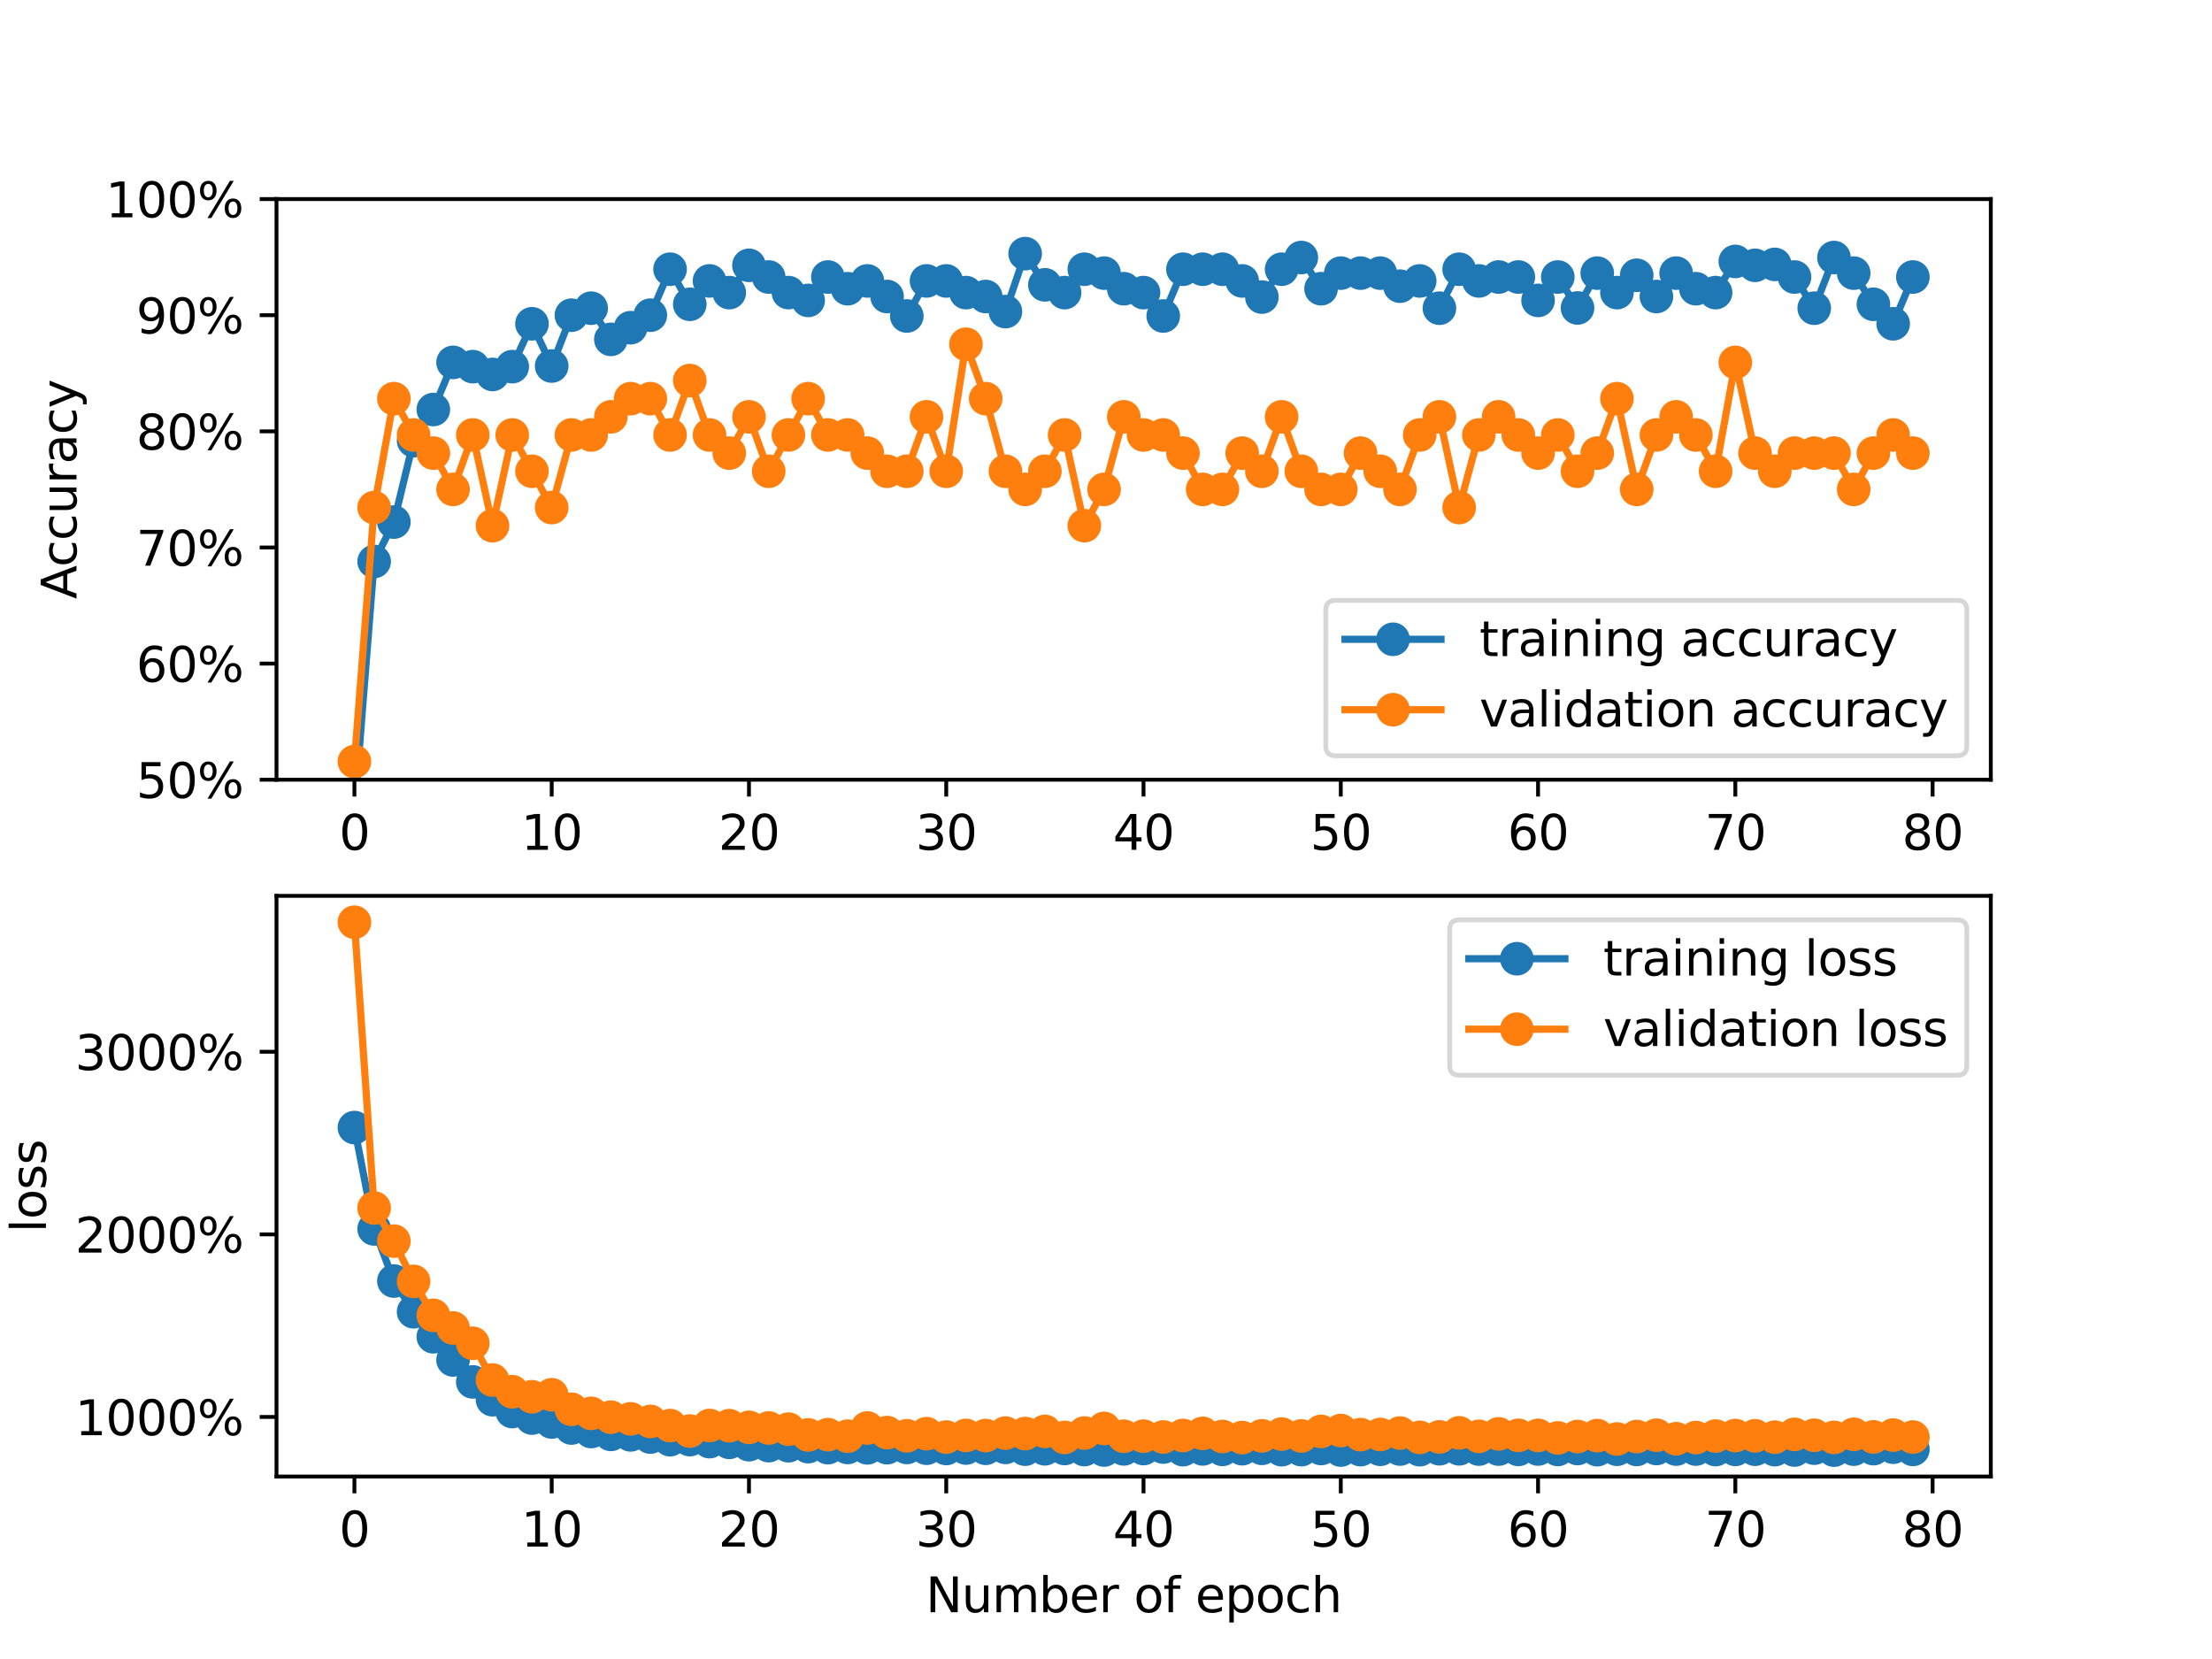 <?xml version="1.0" encoding="utf-8" standalone="no"?>
<!DOCTYPE svg PUBLIC "-//W3C//DTD SVG 1.1//EN"
  "http://www.w3.org/Graphics/SVG/1.1/DTD/svg11.dtd">
<svg xmlns:xlink="http://www.w3.org/1999/xlink" width="460.8pt" height="345.6pt" viewBox="0 0 460.8 345.6" xmlns="http://www.w3.org/2000/svg" version="1.1">
 <defs>
  <style type="text/css">*{stroke-linejoin: round; stroke-linecap: butt}</style>
 </defs>
 <g id="figure_1">
  <g id="patch_1">
   <path d="M 0 345.6 
L 460.8 345.6 
L 460.8 0 
L 0 0 
z
" style="fill: #ffffff"/>
  </g>
  <g id="axes_1">
   <g id="patch_2">
    <path d="M 57.6 162.432 
L 414.72 162.432 
L 414.72 41.472 
L 57.6 41.472 
z
" style="fill: #ffffff"/>
   </g>
   <g id="matplotlib.axis_1">
    <g id="xtick_1">
     <g id="line2d_1">
      <defs>
       <path id="m131c3d31ae" d="M 0 0 
L 0 3.5 
" style="stroke: #000000; stroke-width: 0.8"/>
      </defs>
      <g>
       <use xlink:href="#m131c3d31ae" x="73.833" y="162.432" style="stroke: #000000; stroke-width: 0.8"/>
      </g>
     </g>
     <g id="text_1">
      <!-- 0 -->
      <g transform="translate(70.651 177.03) scale(0.1 -0.1)">
       <defs>
        <path id="DejaVuSans-30" d="M 2034 4250 
Q 1547 4250 1301 3770 
Q 1056 3291 1056 2328 
Q 1056 1369 1301 889 
Q 1547 409 2034 409 
Q 2525 409 2770 889 
Q 3016 1369 3016 2328 
Q 3016 3291 2770 3770 
Q 2525 4250 2034 4250 
z
M 2034 4750 
Q 2819 4750 3233 4129 
Q 3647 3509 3647 2328 
Q 3647 1150 3233 529 
Q 2819 -91 2034 -91 
Q 1250 -91 836 529 
Q 422 1150 422 2328 
Q 422 3509 836 4129 
Q 1250 4750 2034 4750 
z
" transform="scale(0.016)"/>
       </defs>
       <use xlink:href="#DejaVuSans-30"/>
      </g>
     </g>
    </g>
    <g id="xtick_2">
     <g id="line2d_2">
      <g>
       <use xlink:href="#m131c3d31ae" x="114.928" y="162.432" style="stroke: #000000; stroke-width: 0.8"/>
      </g>
     </g>
     <g id="text_2">
      <!-- 10 -->
      <g transform="translate(108.566 177.03) scale(0.1 -0.1)">
       <defs>
        <path id="DejaVuSans-31" d="M 794 531 
L 1825 531 
L 1825 4091 
L 703 3866 
L 703 4441 
L 1819 4666 
L 2450 4666 
L 2450 531 
L 3481 531 
L 3481 0 
L 794 0 
L 794 531 
z
" transform="scale(0.016)"/>
       </defs>
       <use xlink:href="#DejaVuSans-31"/>
       <use xlink:href="#DejaVuSans-30" x="63.623"/>
      </g>
     </g>
    </g>
    <g id="xtick_3">
     <g id="line2d_3">
      <g>
       <use xlink:href="#m131c3d31ae" x="156.024" y="162.432" style="stroke: #000000; stroke-width: 0.8"/>
      </g>
     </g>
     <g id="text_3">
      <!-- 20 -->
      <g transform="translate(149.661 177.03) scale(0.1 -0.1)">
       <defs>
        <path id="DejaVuSans-32" d="M 1228 531 
L 3431 531 
L 3431 0 
L 469 0 
L 469 531 
Q 828 903 1448 1529 
Q 2069 2156 2228 2338 
Q 2531 2678 2651 2914 
Q 2772 3150 2772 3378 
Q 2772 3750 2511 3984 
Q 2250 4219 1831 4219 
Q 1534 4219 1204 4116 
Q 875 4013 500 3803 
L 500 4441 
Q 881 4594 1212 4672 
Q 1544 4750 1819 4750 
Q 2544 4750 2975 4387 
Q 3406 4025 3406 3419 
Q 3406 3131 3298 2873 
Q 3191 2616 2906 2266 
Q 2828 2175 2409 1742 
Q 1991 1309 1228 531 
z
" transform="scale(0.016)"/>
       </defs>
       <use xlink:href="#DejaVuSans-32"/>
       <use xlink:href="#DejaVuSans-30" x="63.623"/>
      </g>
     </g>
    </g>
    <g id="xtick_4">
     <g id="line2d_4">
      <g>
       <use xlink:href="#m131c3d31ae" x="197.119" y="162.432" style="stroke: #000000; stroke-width: 0.8"/>
      </g>
     </g>
     <g id="text_4">
      <!-- 30 -->
      <g transform="translate(190.757 177.03) scale(0.1 -0.1)">
       <defs>
        <path id="DejaVuSans-33" d="M 2597 2516 
Q 3050 2419 3304 2112 
Q 3559 1806 3559 1356 
Q 3559 666 3084 287 
Q 2609 -91 1734 -91 
Q 1441 -91 1130 -33 
Q 819 25 488 141 
L 488 750 
Q 750 597 1062 519 
Q 1375 441 1716 441 
Q 2309 441 2620 675 
Q 2931 909 2931 1356 
Q 2931 1769 2642 2001 
Q 2353 2234 1838 2234 
L 1294 2234 
L 1294 2753 
L 1863 2753 
Q 2328 2753 2575 2939 
Q 2822 3125 2822 3475 
Q 2822 3834 2567 4026 
Q 2313 4219 1838 4219 
Q 1578 4219 1281 4162 
Q 984 4106 628 3988 
L 628 4550 
Q 988 4650 1302 4700 
Q 1616 4750 1894 4750 
Q 2613 4750 3031 4423 
Q 3450 4097 3450 3541 
Q 3450 3153 3228 2886 
Q 3006 2619 2597 2516 
z
" transform="scale(0.016)"/>
       </defs>
       <use xlink:href="#DejaVuSans-33"/>
       <use xlink:href="#DejaVuSans-30" x="63.623"/>
      </g>
     </g>
    </g>
    <g id="xtick_5">
     <g id="line2d_5">
      <g>
       <use xlink:href="#m131c3d31ae" x="238.215" y="162.432" style="stroke: #000000; stroke-width: 0.8"/>
      </g>
     </g>
     <g id="text_5">
      <!-- 40 -->
      <g transform="translate(231.852 177.03) scale(0.1 -0.1)">
       <defs>
        <path id="DejaVuSans-34" d="M 2419 4116 
L 825 1625 
L 2419 1625 
L 2419 4116 
z
M 2253 4666 
L 3047 4666 
L 3047 1625 
L 3713 1625 
L 3713 1100 
L 3047 1100 
L 3047 0 
L 2419 0 
L 2419 1100 
L 313 1100 
L 313 1709 
L 2253 4666 
z
" transform="scale(0.016)"/>
       </defs>
       <use xlink:href="#DejaVuSans-34"/>
       <use xlink:href="#DejaVuSans-30" x="63.623"/>
      </g>
     </g>
    </g>
    <g id="xtick_6">
     <g id="line2d_6">
      <g>
       <use xlink:href="#m131c3d31ae" x="279.31" y="162.432" style="stroke: #000000; stroke-width: 0.8"/>
      </g>
     </g>
     <g id="text_6">
      <!-- 50 -->
      <g transform="translate(272.948 177.03) scale(0.1 -0.1)">
       <defs>
        <path id="DejaVuSans-35" d="M 691 4666 
L 3169 4666 
L 3169 4134 
L 1269 4134 
L 1269 2991 
Q 1406 3038 1543 3061 
Q 1681 3084 1819 3084 
Q 2600 3084 3056 2656 
Q 3513 2228 3513 1497 
Q 3513 744 3044 326 
Q 2575 -91 1722 -91 
Q 1428 -91 1123 -41 
Q 819 9 494 109 
L 494 744 
Q 775 591 1075 516 
Q 1375 441 1709 441 
Q 2250 441 2565 725 
Q 2881 1009 2881 1497 
Q 2881 1984 2565 2268 
Q 2250 2553 1709 2553 
Q 1456 2553 1204 2497 
Q 953 2441 691 2322 
L 691 4666 
z
" transform="scale(0.016)"/>
       </defs>
       <use xlink:href="#DejaVuSans-35"/>
       <use xlink:href="#DejaVuSans-30" x="63.623"/>
      </g>
     </g>
    </g>
    <g id="xtick_7">
     <g id="line2d_7">
      <g>
       <use xlink:href="#m131c3d31ae" x="320.406" y="162.432" style="stroke: #000000; stroke-width: 0.8"/>
      </g>
     </g>
     <g id="text_7">
      <!-- 60 -->
      <g transform="translate(314.043 177.03) scale(0.1 -0.1)">
       <defs>
        <path id="DejaVuSans-36" d="M 2113 2584 
Q 1688 2584 1439 2293 
Q 1191 2003 1191 1497 
Q 1191 994 1439 701 
Q 1688 409 2113 409 
Q 2538 409 2786 701 
Q 3034 994 3034 1497 
Q 3034 2003 2786 2293 
Q 2538 2584 2113 2584 
z
M 3366 4563 
L 3366 3988 
Q 3128 4100 2886 4159 
Q 2644 4219 2406 4219 
Q 1781 4219 1451 3797 
Q 1122 3375 1075 2522 
Q 1259 2794 1537 2939 
Q 1816 3084 2150 3084 
Q 2853 3084 3261 2657 
Q 3669 2231 3669 1497 
Q 3669 778 3244 343 
Q 2819 -91 2113 -91 
Q 1303 -91 875 529 
Q 447 1150 447 2328 
Q 447 3434 972 4092 
Q 1497 4750 2381 4750 
Q 2619 4750 2861 4703 
Q 3103 4656 3366 4563 
z
" transform="scale(0.016)"/>
       </defs>
       <use xlink:href="#DejaVuSans-36"/>
       <use xlink:href="#DejaVuSans-30" x="63.623"/>
      </g>
     </g>
    </g>
    <g id="xtick_8">
     <g id="line2d_8">
      <g>
       <use xlink:href="#m131c3d31ae" x="361.501" y="162.432" style="stroke: #000000; stroke-width: 0.8"/>
      </g>
     </g>
     <g id="text_8">
      <!-- 70 -->
      <g transform="translate(355.139 177.03) scale(0.1 -0.1)">
       <defs>
        <path id="DejaVuSans-37" d="M 525 4666 
L 3525 4666 
L 3525 4397 
L 1831 0 
L 1172 0 
L 2766 4134 
L 525 4134 
L 525 4666 
z
" transform="scale(0.016)"/>
       </defs>
       <use xlink:href="#DejaVuSans-37"/>
       <use xlink:href="#DejaVuSans-30" x="63.623"/>
      </g>
     </g>
    </g>
    <g id="xtick_9">
     <g id="line2d_9">
      <g>
       <use xlink:href="#m131c3d31ae" x="402.597" y="162.432" style="stroke: #000000; stroke-width: 0.8"/>
      </g>
     </g>
     <g id="text_9">
      <!-- 80 -->
      <g transform="translate(396.234 177.03) scale(0.1 -0.1)">
       <defs>
        <path id="DejaVuSans-38" d="M 2034 2216 
Q 1584 2216 1326 1975 
Q 1069 1734 1069 1313 
Q 1069 891 1326 650 
Q 1584 409 2034 409 
Q 2484 409 2743 651 
Q 3003 894 3003 1313 
Q 3003 1734 2745 1975 
Q 2488 2216 2034 2216 
z
M 1403 2484 
Q 997 2584 770 2862 
Q 544 3141 544 3541 
Q 544 4100 942 4425 
Q 1341 4750 2034 4750 
Q 2731 4750 3128 4425 
Q 3525 4100 3525 3541 
Q 3525 3141 3298 2862 
Q 3072 2584 2669 2484 
Q 3125 2378 3379 2068 
Q 3634 1759 3634 1313 
Q 3634 634 3220 271 
Q 2806 -91 2034 -91 
Q 1263 -91 848 271 
Q 434 634 434 1313 
Q 434 1759 690 2068 
Q 947 2378 1403 2484 
z
M 1172 3481 
Q 1172 3119 1398 2916 
Q 1625 2713 2034 2713 
Q 2441 2713 2670 2916 
Q 2900 3119 2900 3481 
Q 2900 3844 2670 4047 
Q 2441 4250 2034 4250 
Q 1625 4250 1398 4047 
Q 1172 3844 1172 3481 
z
" transform="scale(0.016)"/>
       </defs>
       <use xlink:href="#DejaVuSans-38"/>
       <use xlink:href="#DejaVuSans-30" x="63.623"/>
      </g>
     </g>
    </g>
   </g>
   <g id="matplotlib.axis_2">
    <g id="ytick_1">
     <g id="line2d_10">
      <defs>
       <path id="mf03bb37ac4" d="M 0 0 
L -3.5 0 
" style="stroke: #000000; stroke-width: 0.8"/>
      </defs>
      <g>
       <use xlink:href="#mf03bb37ac4" x="57.6" y="162.432" style="stroke: #000000; stroke-width: 0.8"/>
      </g>
     </g>
     <g id="text_10">
      <!-- 50% -->
      <g transform="translate(28.373 166.231) scale(0.1 -0.1)">
       <defs>
        <path id="DejaVuSans-25" d="M 4653 2053 
Q 4381 2053 4226 1822 
Q 4072 1591 4072 1178 
Q 4072 772 4226 539 
Q 4381 306 4653 306 
Q 4919 306 5073 539 
Q 5228 772 5228 1178 
Q 5228 1588 5073 1820 
Q 4919 2053 4653 2053 
z
M 4653 2450 
Q 5147 2450 5437 2106 
Q 5728 1763 5728 1178 
Q 5728 594 5436 251 
Q 5144 -91 4653 -91 
Q 4153 -91 3862 251 
Q 3572 594 3572 1178 
Q 3572 1766 3864 2108 
Q 4156 2450 4653 2450 
z
M 1428 4353 
Q 1159 4353 1004 4120 
Q 850 3888 850 3481 
Q 850 3069 1003 2837 
Q 1156 2606 1428 2606 
Q 1700 2606 1854 2837 
Q 2009 3069 2009 3481 
Q 2009 3884 1853 4118 
Q 1697 4353 1428 4353 
z
M 4250 4750 
L 4750 4750 
L 1831 -91 
L 1331 -91 
L 4250 4750 
z
M 1428 4750 
Q 1922 4750 2215 4408 
Q 2509 4066 2509 3481 
Q 2509 2891 2217 2550 
Q 1925 2209 1428 2209 
Q 931 2209 642 2551 
Q 353 2894 353 3481 
Q 353 4063 643 4406 
Q 934 4750 1428 4750 
z
" transform="scale(0.016)"/>
       </defs>
       <use xlink:href="#DejaVuSans-35"/>
       <use xlink:href="#DejaVuSans-30" x="63.623"/>
       <use xlink:href="#DejaVuSans-25" x="127.246"/>
      </g>
     </g>
    </g>
    <g id="ytick_2">
     <g id="line2d_11">
      <g>
       <use xlink:href="#mf03bb37ac4" x="57.6" y="138.24" style="stroke: #000000; stroke-width: 0.8"/>
      </g>
     </g>
     <g id="text_11">
      <!-- 60% -->
      <g transform="translate(28.373 142.039) scale(0.1 -0.1)">
       <use xlink:href="#DejaVuSans-36"/>
       <use xlink:href="#DejaVuSans-30" x="63.623"/>
       <use xlink:href="#DejaVuSans-25" x="127.246"/>
      </g>
     </g>
    </g>
    <g id="ytick_3">
     <g id="line2d_12">
      <g>
       <use xlink:href="#mf03bb37ac4" x="57.6" y="114.048" style="stroke: #000000; stroke-width: 0.8"/>
      </g>
     </g>
     <g id="text_12">
      <!-- 70% -->
      <g transform="translate(28.373 117.847) scale(0.1 -0.1)">
       <use xlink:href="#DejaVuSans-37"/>
       <use xlink:href="#DejaVuSans-30" x="63.623"/>
       <use xlink:href="#DejaVuSans-25" x="127.246"/>
      </g>
     </g>
    </g>
    <g id="ytick_4">
     <g id="line2d_13">
      <g>
       <use xlink:href="#mf03bb37ac4" x="57.6" y="89.856" style="stroke: #000000; stroke-width: 0.8"/>
      </g>
     </g>
     <g id="text_13">
      <!-- 80% -->
      <g transform="translate(28.373 93.655) scale(0.1 -0.1)">
       <use xlink:href="#DejaVuSans-38"/>
       <use xlink:href="#DejaVuSans-30" x="63.623"/>
       <use xlink:href="#DejaVuSans-25" x="127.246"/>
      </g>
     </g>
    </g>
    <g id="ytick_5">
     <g id="line2d_14">
      <g>
       <use xlink:href="#mf03bb37ac4" x="57.6" y="65.664" style="stroke: #000000; stroke-width: 0.8"/>
      </g>
     </g>
     <g id="text_14">
      <!-- 90% -->
      <g transform="translate(28.373 69.463) scale(0.1 -0.1)">
       <defs>
        <path id="DejaVuSans-39" d="M 703 97 
L 703 672 
Q 941 559 1184 500 
Q 1428 441 1663 441 
Q 2288 441 2617 861 
Q 2947 1281 2994 2138 
Q 2813 1869 2534 1725 
Q 2256 1581 1919 1581 
Q 1219 1581 811 2004 
Q 403 2428 403 3163 
Q 403 3881 828 4315 
Q 1253 4750 1959 4750 
Q 2769 4750 3195 4129 
Q 3622 3509 3622 2328 
Q 3622 1225 3098 567 
Q 2575 -91 1691 -91 
Q 1453 -91 1209 -44 
Q 966 3 703 97 
z
M 1959 2075 
Q 2384 2075 2632 2365 
Q 2881 2656 2881 3163 
Q 2881 3666 2632 3958 
Q 2384 4250 1959 4250 
Q 1534 4250 1286 3958 
Q 1038 3666 1038 3163 
Q 1038 2656 1286 2365 
Q 1534 2075 1959 2075 
z
" transform="scale(0.016)"/>
       </defs>
       <use xlink:href="#DejaVuSans-39"/>
       <use xlink:href="#DejaVuSans-30" x="63.623"/>
       <use xlink:href="#DejaVuSans-25" x="127.246"/>
      </g>
     </g>
    </g>
    <g id="ytick_6">
     <g id="line2d_15">
      <g>
       <use xlink:href="#mf03bb37ac4" x="57.6" y="41.472" style="stroke: #000000; stroke-width: 0.8"/>
      </g>
     </g>
     <g id="text_15">
      <!-- 100% -->
      <g transform="translate(22.011 45.271) scale(0.1 -0.1)">
       <use xlink:href="#DejaVuSans-31"/>
       <use xlink:href="#DejaVuSans-30" x="63.623"/>
       <use xlink:href="#DejaVuSans-30" x="127.246"/>
       <use xlink:href="#DejaVuSans-25" x="190.869"/>
      </g>
     </g>
    </g>
    <g id="text_16">
     <!-- Accuracy -->
     <g transform="translate(15.931 124.78) rotate(-90) scale(0.1 -0.1)">
      <defs>
       <path id="DejaVuSans-41" d="M 2188 4044 
L 1331 1722 
L 3047 1722 
L 2188 4044 
z
M 1831 4666 
L 2547 4666 
L 4325 0 
L 3669 0 
L 3244 1197 
L 1141 1197 
L 716 0 
L 50 0 
L 1831 4666 
z
" transform="scale(0.016)"/>
       <path id="DejaVuSans-63" d="M 3122 3366 
L 3122 2828 
Q 2878 2963 2633 3030 
Q 2388 3097 2138 3097 
Q 1578 3097 1268 2742 
Q 959 2388 959 1747 
Q 959 1106 1268 751 
Q 1578 397 2138 397 
Q 2388 397 2633 464 
Q 2878 531 3122 666 
L 3122 134 
Q 2881 22 2623 -34 
Q 2366 -91 2075 -91 
Q 1284 -91 818 406 
Q 353 903 353 1747 
Q 353 2603 823 3093 
Q 1294 3584 2113 3584 
Q 2378 3584 2631 3529 
Q 2884 3475 3122 3366 
z
" transform="scale(0.016)"/>
       <path id="DejaVuSans-75" d="M 544 1381 
L 544 3500 
L 1119 3500 
L 1119 1403 
Q 1119 906 1312 657 
Q 1506 409 1894 409 
Q 2359 409 2629 706 
Q 2900 1003 2900 1516 
L 2900 3500 
L 3475 3500 
L 3475 0 
L 2900 0 
L 2900 538 
Q 2691 219 2414 64 
Q 2138 -91 1772 -91 
Q 1169 -91 856 284 
Q 544 659 544 1381 
z
M 1991 3584 
L 1991 3584 
z
" transform="scale(0.016)"/>
       <path id="DejaVuSans-72" d="M 2631 2963 
Q 2534 3019 2420 3045 
Q 2306 3072 2169 3072 
Q 1681 3072 1420 2755 
Q 1159 2438 1159 1844 
L 1159 0 
L 581 0 
L 581 3500 
L 1159 3500 
L 1159 2956 
Q 1341 3275 1631 3429 
Q 1922 3584 2338 3584 
Q 2397 3584 2469 3576 
Q 2541 3569 2628 3553 
L 2631 2963 
z
" transform="scale(0.016)"/>
       <path id="DejaVuSans-61" d="M 2194 1759 
Q 1497 1759 1228 1600 
Q 959 1441 959 1056 
Q 959 750 1161 570 
Q 1363 391 1709 391 
Q 2188 391 2477 730 
Q 2766 1069 2766 1631 
L 2766 1759 
L 2194 1759 
z
M 3341 1997 
L 3341 0 
L 2766 0 
L 2766 531 
Q 2569 213 2275 61 
Q 1981 -91 1556 -91 
Q 1019 -91 701 211 
Q 384 513 384 1019 
Q 384 1609 779 1909 
Q 1175 2209 1959 2209 
L 2766 2209 
L 2766 2266 
Q 2766 2663 2505 2880 
Q 2244 3097 1772 3097 
Q 1472 3097 1187 3025 
Q 903 2953 641 2809 
L 641 3341 
Q 956 3463 1253 3523 
Q 1550 3584 1831 3584 
Q 2591 3584 2966 3190 
Q 3341 2797 3341 1997 
z
" transform="scale(0.016)"/>
       <path id="DejaVuSans-79" d="M 2059 -325 
Q 1816 -950 1584 -1140 
Q 1353 -1331 966 -1331 
L 506 -1331 
L 506 -850 
L 844 -850 
Q 1081 -850 1212 -737 
Q 1344 -625 1503 -206 
L 1606 56 
L 191 3500 
L 800 3500 
L 1894 763 
L 2988 3500 
L 3597 3500 
L 2059 -325 
z
" transform="scale(0.016)"/>
      </defs>
      <use xlink:href="#DejaVuSans-41"/>
      <use xlink:href="#DejaVuSans-63" x="66.658"/>
      <use xlink:href="#DejaVuSans-63" x="121.639"/>
      <use xlink:href="#DejaVuSans-75" x="176.619"/>
      <use xlink:href="#DejaVuSans-72" x="239.998"/>
      <use xlink:href="#DejaVuSans-61" x="281.111"/>
      <use xlink:href="#DejaVuSans-63" x="342.391"/>
      <use xlink:href="#DejaVuSans-79" x="397.371"/>
     </g>
    </g>
   </g>
   <g id="line2d_16">
    <path d="M 73.833 168.926 
L 77.942 116.971 
L 82.052 108.756 
L 86.161 91.804 
L 90.271 85.31 
L 94.38 75.492 
L 98.49 76.38 
L 102.6 78.004 
L 106.709 76.38 
L 110.819 67.45 
L 114.928 76.248 
L 119.038 65.664 
L 123.147 64.203 
L 127.257 70.697 
L 131.366 68.262 
L 135.476 65.664 
L 139.586 56.085 
L 143.695 63.391 
L 147.805 58.52 
L 151.914 60.955 
L 156.024 55.273 
L 160.133 57.708 
L 164.243 60.955 
L 168.352 62.579 
L 172.462 57.708 
L 176.572 60.144 
L 180.681 58.52 
L 184.791 61.767 
L 188.9 65.826 
L 193.01 58.52 
L 197.119 58.52 
L 201.229 60.955 
L 205.338 61.767 
L 209.448 64.908 
L 213.557 52.837 
L 217.667 59.332 
L 221.777 60.955 
L 225.886 56.085 
L 229.996 56.896 
L 234.105 60.144 
L 238.215 60.955 
L 242.324 65.826 
L 246.434 56.085 
L 250.543 56.085 
L 254.653 56.085 
L 258.763 58.52 
L 262.872 61.884 
L 266.982 56.085 
L 271.091 53.649 
L 275.201 60.144 
L 279.31 56.896 
L 283.42 56.896 
L 287.529 56.896 
L 291.639 59.616 
L 295.748 58.52 
L 299.858 64.203 
L 303.968 56.085 
L 308.077 58.52 
L 312.187 57.708 
L 316.296 57.708 
L 320.406 62.579 
L 324.515 57.708 
L 328.625 64.152 
L 332.734 56.896 
L 336.844 60.955 
L 340.954 57.348 
L 345.063 61.767 
L 349.173 56.896 
L 353.282 60.144 
L 357.392 60.955 
L 361.501 54.461 
L 365.611 55.273 
L 369.72 55.08 
L 373.83 57.708 
L 377.94 64.203 
L 382.049 53.649 
L 386.159 56.896 
L 390.268 63.391 
L 394.378 67.45 
L 398.487 57.708 
" clip-path="url(#pc9d316cedf)" style="fill: none; stroke: #1f77b4; stroke-width: 1.5; stroke-linecap: square"/>
    <defs>
     <path id="ma68af84d18" d="M 0 3 
C 0.796 3 1.559 2.684 2.121 2.121 
C 2.684 1.559 3 0.796 3 0 
C 3 -0.796 2.684 -1.559 2.121 -2.121 
C 1.559 -2.684 0.796 -3 0 -3 
C -0.796 -3 -1.559 -2.684 -2.121 -2.121 
C -2.684 -1.559 -3 -0.796 -3 0 
C -3 0.796 -2.684 1.559 -2.121 2.121 
C -1.559 2.684 -0.796 3 0 3 
z
" style="stroke: #1f77b4"/>
    </defs>
    <g clip-path="url(#pc9d316cedf)">
     <use xlink:href="#ma68af84d18" x="73.833" y="168.926" style="fill: #1f77b4; stroke: #1f77b4"/>
     <use xlink:href="#ma68af84d18" x="77.942" y="116.971" style="fill: #1f77b4; stroke: #1f77b4"/>
     <use xlink:href="#ma68af84d18" x="82.052" y="108.756" style="fill: #1f77b4; stroke: #1f77b4"/>
     <use xlink:href="#ma68af84d18" x="86.161" y="91.804" style="fill: #1f77b4; stroke: #1f77b4"/>
     <use xlink:href="#ma68af84d18" x="90.271" y="85.31" style="fill: #1f77b4; stroke: #1f77b4"/>
     <use xlink:href="#ma68af84d18" x="94.38" y="75.492" style="fill: #1f77b4; stroke: #1f77b4"/>
     <use xlink:href="#ma68af84d18" x="98.49" y="76.38" style="fill: #1f77b4; stroke: #1f77b4"/>
     <use xlink:href="#ma68af84d18" x="102.6" y="78.004" style="fill: #1f77b4; stroke: #1f77b4"/>
     <use xlink:href="#ma68af84d18" x="106.709" y="76.38" style="fill: #1f77b4; stroke: #1f77b4"/>
     <use xlink:href="#ma68af84d18" x="110.819" y="67.45" style="fill: #1f77b4; stroke: #1f77b4"/>
     <use xlink:href="#ma68af84d18" x="114.928" y="76.248" style="fill: #1f77b4; stroke: #1f77b4"/>
     <use xlink:href="#ma68af84d18" x="119.038" y="65.664" style="fill: #1f77b4; stroke: #1f77b4"/>
     <use xlink:href="#ma68af84d18" x="123.147" y="64.203" style="fill: #1f77b4; stroke: #1f77b4"/>
     <use xlink:href="#ma68af84d18" x="127.257" y="70.697" style="fill: #1f77b4; stroke: #1f77b4"/>
     <use xlink:href="#ma68af84d18" x="131.366" y="68.262" style="fill: #1f77b4; stroke: #1f77b4"/>
     <use xlink:href="#ma68af84d18" x="135.476" y="65.664" style="fill: #1f77b4; stroke: #1f77b4"/>
     <use xlink:href="#ma68af84d18" x="139.586" y="56.085" style="fill: #1f77b4; stroke: #1f77b4"/>
     <use xlink:href="#ma68af84d18" x="143.695" y="63.391" style="fill: #1f77b4; stroke: #1f77b4"/>
     <use xlink:href="#ma68af84d18" x="147.805" y="58.52" style="fill: #1f77b4; stroke: #1f77b4"/>
     <use xlink:href="#ma68af84d18" x="151.914" y="60.955" style="fill: #1f77b4; stroke: #1f77b4"/>
     <use xlink:href="#ma68af84d18" x="156.024" y="55.273" style="fill: #1f77b4; stroke: #1f77b4"/>
     <use xlink:href="#ma68af84d18" x="160.133" y="57.708" style="fill: #1f77b4; stroke: #1f77b4"/>
     <use xlink:href="#ma68af84d18" x="164.243" y="60.955" style="fill: #1f77b4; stroke: #1f77b4"/>
     <use xlink:href="#ma68af84d18" x="168.352" y="62.579" style="fill: #1f77b4; stroke: #1f77b4"/>
     <use xlink:href="#ma68af84d18" x="172.462" y="57.708" style="fill: #1f77b4; stroke: #1f77b4"/>
     <use xlink:href="#ma68af84d18" x="176.572" y="60.144" style="fill: #1f77b4; stroke: #1f77b4"/>
     <use xlink:href="#ma68af84d18" x="180.681" y="58.52" style="fill: #1f77b4; stroke: #1f77b4"/>
     <use xlink:href="#ma68af84d18" x="184.791" y="61.767" style="fill: #1f77b4; stroke: #1f77b4"/>
     <use xlink:href="#ma68af84d18" x="188.9" y="65.826" style="fill: #1f77b4; stroke: #1f77b4"/>
     <use xlink:href="#ma68af84d18" x="193.01" y="58.52" style="fill: #1f77b4; stroke: #1f77b4"/>
     <use xlink:href="#ma68af84d18" x="197.119" y="58.52" style="fill: #1f77b4; stroke: #1f77b4"/>
     <use xlink:href="#ma68af84d18" x="201.229" y="60.955" style="fill: #1f77b4; stroke: #1f77b4"/>
     <use xlink:href="#ma68af84d18" x="205.338" y="61.767" style="fill: #1f77b4; stroke: #1f77b4"/>
     <use xlink:href="#ma68af84d18" x="209.448" y="64.908" style="fill: #1f77b4; stroke: #1f77b4"/>
     <use xlink:href="#ma68af84d18" x="213.557" y="52.837" style="fill: #1f77b4; stroke: #1f77b4"/>
     <use xlink:href="#ma68af84d18" x="217.667" y="59.332" style="fill: #1f77b4; stroke: #1f77b4"/>
     <use xlink:href="#ma68af84d18" x="221.777" y="60.955" style="fill: #1f77b4; stroke: #1f77b4"/>
     <use xlink:href="#ma68af84d18" x="225.886" y="56.085" style="fill: #1f77b4; stroke: #1f77b4"/>
     <use xlink:href="#ma68af84d18" x="229.996" y="56.896" style="fill: #1f77b4; stroke: #1f77b4"/>
     <use xlink:href="#ma68af84d18" x="234.105" y="60.144" style="fill: #1f77b4; stroke: #1f77b4"/>
     <use xlink:href="#ma68af84d18" x="238.215" y="60.955" style="fill: #1f77b4; stroke: #1f77b4"/>
     <use xlink:href="#ma68af84d18" x="242.324" y="65.826" style="fill: #1f77b4; stroke: #1f77b4"/>
     <use xlink:href="#ma68af84d18" x="246.434" y="56.085" style="fill: #1f77b4; stroke: #1f77b4"/>
     <use xlink:href="#ma68af84d18" x="250.543" y="56.085" style="fill: #1f77b4; stroke: #1f77b4"/>
     <use xlink:href="#ma68af84d18" x="254.653" y="56.085" style="fill: #1f77b4; stroke: #1f77b4"/>
     <use xlink:href="#ma68af84d18" x="258.763" y="58.52" style="fill: #1f77b4; stroke: #1f77b4"/>
     <use xlink:href="#ma68af84d18" x="262.872" y="61.884" style="fill: #1f77b4; stroke: #1f77b4"/>
     <use xlink:href="#ma68af84d18" x="266.982" y="56.085" style="fill: #1f77b4; stroke: #1f77b4"/>
     <use xlink:href="#ma68af84d18" x="271.091" y="53.649" style="fill: #1f77b4; stroke: #1f77b4"/>
     <use xlink:href="#ma68af84d18" x="275.201" y="60.144" style="fill: #1f77b4; stroke: #1f77b4"/>
     <use xlink:href="#ma68af84d18" x="279.31" y="56.896" style="fill: #1f77b4; stroke: #1f77b4"/>
     <use xlink:href="#ma68af84d18" x="283.42" y="56.896" style="fill: #1f77b4; stroke: #1f77b4"/>
     <use xlink:href="#ma68af84d18" x="287.529" y="56.896" style="fill: #1f77b4; stroke: #1f77b4"/>
     <use xlink:href="#ma68af84d18" x="291.639" y="59.616" style="fill: #1f77b4; stroke: #1f77b4"/>
     <use xlink:href="#ma68af84d18" x="295.748" y="58.52" style="fill: #1f77b4; stroke: #1f77b4"/>
     <use xlink:href="#ma68af84d18" x="299.858" y="64.203" style="fill: #1f77b4; stroke: #1f77b4"/>
     <use xlink:href="#ma68af84d18" x="303.968" y="56.085" style="fill: #1f77b4; stroke: #1f77b4"/>
     <use xlink:href="#ma68af84d18" x="308.077" y="58.52" style="fill: #1f77b4; stroke: #1f77b4"/>
     <use xlink:href="#ma68af84d18" x="312.187" y="57.708" style="fill: #1f77b4; stroke: #1f77b4"/>
     <use xlink:href="#ma68af84d18" x="316.296" y="57.708" style="fill: #1f77b4; stroke: #1f77b4"/>
     <use xlink:href="#ma68af84d18" x="320.406" y="62.579" style="fill: #1f77b4; stroke: #1f77b4"/>
     <use xlink:href="#ma68af84d18" x="324.515" y="57.708" style="fill: #1f77b4; stroke: #1f77b4"/>
     <use xlink:href="#ma68af84d18" x="328.625" y="64.152" style="fill: #1f77b4; stroke: #1f77b4"/>
     <use xlink:href="#ma68af84d18" x="332.734" y="56.896" style="fill: #1f77b4; stroke: #1f77b4"/>
     <use xlink:href="#ma68af84d18" x="336.844" y="60.955" style="fill: #1f77b4; stroke: #1f77b4"/>
     <use xlink:href="#ma68af84d18" x="340.954" y="57.348" style="fill: #1f77b4; stroke: #1f77b4"/>
     <use xlink:href="#ma68af84d18" x="345.063" y="61.767" style="fill: #1f77b4; stroke: #1f77b4"/>
     <use xlink:href="#ma68af84d18" x="349.173" y="56.896" style="fill: #1f77b4; stroke: #1f77b4"/>
     <use xlink:href="#ma68af84d18" x="353.282" y="60.144" style="fill: #1f77b4; stroke: #1f77b4"/>
     <use xlink:href="#ma68af84d18" x="357.392" y="60.955" style="fill: #1f77b4; stroke: #1f77b4"/>
     <use xlink:href="#ma68af84d18" x="361.501" y="54.461" style="fill: #1f77b4; stroke: #1f77b4"/>
     <use xlink:href="#ma68af84d18" x="365.611" y="55.273" style="fill: #1f77b4; stroke: #1f77b4"/>
     <use xlink:href="#ma68af84d18" x="369.72" y="55.08" style="fill: #1f77b4; stroke: #1f77b4"/>
     <use xlink:href="#ma68af84d18" x="373.83" y="57.708" style="fill: #1f77b4; stroke: #1f77b4"/>
     <use xlink:href="#ma68af84d18" x="377.94" y="64.203" style="fill: #1f77b4; stroke: #1f77b4"/>
     <use xlink:href="#ma68af84d18" x="382.049" y="53.649" style="fill: #1f77b4; stroke: #1f77b4"/>
     <use xlink:href="#ma68af84d18" x="386.159" y="56.896" style="fill: #1f77b4; stroke: #1f77b4"/>
     <use xlink:href="#ma68af84d18" x="390.268" y="63.391" style="fill: #1f77b4; stroke: #1f77b4"/>
     <use xlink:href="#ma68af84d18" x="394.378" y="67.45" style="fill: #1f77b4; stroke: #1f77b4"/>
     <use xlink:href="#ma68af84d18" x="398.487" y="57.708" style="fill: #1f77b4; stroke: #1f77b4"/>
    </g>
   </g>
   <g id="line2d_17">
    <path d="M 73.833 158.652 
L 77.942 105.732 
L 82.052 83.052 
L 86.161 90.612 
L 90.271 94.392 
L 94.38 101.952 
L 98.49 90.612 
L 102.6 109.512 
L 106.709 90.612 
L 110.819 98.172 
L 114.928 105.732 
L 119.038 90.612 
L 123.147 90.612 
L 127.257 86.832 
L 131.366 83.052 
L 135.476 83.052 
L 139.586 90.612 
L 143.695 79.272 
L 147.805 90.612 
L 151.914 94.392 
L 156.024 86.832 
L 160.133 98.172 
L 164.243 90.612 
L 168.352 83.052 
L 172.462 90.612 
L 176.572 90.612 
L 180.681 94.392 
L 184.791 98.172 
L 188.9 98.172 
L 193.01 86.832 
L 197.119 98.172 
L 201.229 71.712 
L 205.338 83.052 
L 209.448 98.172 
L 213.557 101.952 
L 217.667 98.172 
L 221.777 90.612 
L 225.886 109.512 
L 229.996 101.952 
L 234.105 86.832 
L 238.215 90.612 
L 242.324 90.612 
L 246.434 94.392 
L 250.543 101.952 
L 254.653 101.952 
L 258.763 94.392 
L 262.872 98.172 
L 266.982 86.832 
L 271.091 98.172 
L 275.201 101.952 
L 279.31 101.952 
L 283.42 94.392 
L 287.529 98.172 
L 291.639 101.952 
L 295.748 90.612 
L 299.858 86.832 
L 303.968 105.732 
L 308.077 90.612 
L 312.187 86.832 
L 316.296 90.612 
L 320.406 94.392 
L 324.515 90.612 
L 328.625 98.172 
L 332.734 94.392 
L 336.844 83.052 
L 340.954 101.952 
L 345.063 90.612 
L 349.173 86.832 
L 353.282 90.612 
L 357.392 98.172 
L 361.501 75.492 
L 365.611 94.392 
L 369.72 98.172 
L 373.83 94.392 
L 377.94 94.392 
L 382.049 94.392 
L 386.159 101.952 
L 390.268 94.392 
L 394.378 90.612 
L 398.487 94.392 
" clip-path="url(#pc9d316cedf)" style="fill: none; stroke: #ff7f0e; stroke-width: 1.5; stroke-linecap: square"/>
    <defs>
     <path id="mec1d993622" d="M 0 3 
C 0.796 3 1.559 2.684 2.121 2.121 
C 2.684 1.559 3 0.796 3 0 
C 3 -0.796 2.684 -1.559 2.121 -2.121 
C 1.559 -2.684 0.796 -3 0 -3 
C -0.796 -3 -1.559 -2.684 -2.121 -2.121 
C -2.684 -1.559 -3 -0.796 -3 0 
C -3 0.796 -2.684 1.559 -2.121 2.121 
C -1.559 2.684 -0.796 3 0 3 
z
" style="stroke: #ff7f0e"/>
    </defs>
    <g clip-path="url(#pc9d316cedf)">
     <use xlink:href="#mec1d993622" x="73.833" y="158.652" style="fill: #ff7f0e; stroke: #ff7f0e"/>
     <use xlink:href="#mec1d993622" x="77.942" y="105.732" style="fill: #ff7f0e; stroke: #ff7f0e"/>
     <use xlink:href="#mec1d993622" x="82.052" y="83.052" style="fill: #ff7f0e; stroke: #ff7f0e"/>
     <use xlink:href="#mec1d993622" x="86.161" y="90.612" style="fill: #ff7f0e; stroke: #ff7f0e"/>
     <use xlink:href="#mec1d993622" x="90.271" y="94.392" style="fill: #ff7f0e; stroke: #ff7f0e"/>
     <use xlink:href="#mec1d993622" x="94.38" y="101.952" style="fill: #ff7f0e; stroke: #ff7f0e"/>
     <use xlink:href="#mec1d993622" x="98.49" y="90.612" style="fill: #ff7f0e; stroke: #ff7f0e"/>
     <use xlink:href="#mec1d993622" x="102.6" y="109.512" style="fill: #ff7f0e; stroke: #ff7f0e"/>
     <use xlink:href="#mec1d993622" x="106.709" y="90.612" style="fill: #ff7f0e; stroke: #ff7f0e"/>
     <use xlink:href="#mec1d993622" x="110.819" y="98.172" style="fill: #ff7f0e; stroke: #ff7f0e"/>
     <use xlink:href="#mec1d993622" x="114.928" y="105.732" style="fill: #ff7f0e; stroke: #ff7f0e"/>
     <use xlink:href="#mec1d993622" x="119.038" y="90.612" style="fill: #ff7f0e; stroke: #ff7f0e"/>
     <use xlink:href="#mec1d993622" x="123.147" y="90.612" style="fill: #ff7f0e; stroke: #ff7f0e"/>
     <use xlink:href="#mec1d993622" x="127.257" y="86.832" style="fill: #ff7f0e; stroke: #ff7f0e"/>
     <use xlink:href="#mec1d993622" x="131.366" y="83.052" style="fill: #ff7f0e; stroke: #ff7f0e"/>
     <use xlink:href="#mec1d993622" x="135.476" y="83.052" style="fill: #ff7f0e; stroke: #ff7f0e"/>
     <use xlink:href="#mec1d993622" x="139.586" y="90.612" style="fill: #ff7f0e; stroke: #ff7f0e"/>
     <use xlink:href="#mec1d993622" x="143.695" y="79.272" style="fill: #ff7f0e; stroke: #ff7f0e"/>
     <use xlink:href="#mec1d993622" x="147.805" y="90.612" style="fill: #ff7f0e; stroke: #ff7f0e"/>
     <use xlink:href="#mec1d993622" x="151.914" y="94.392" style="fill: #ff7f0e; stroke: #ff7f0e"/>
     <use xlink:href="#mec1d993622" x="156.024" y="86.832" style="fill: #ff7f0e; stroke: #ff7f0e"/>
     <use xlink:href="#mec1d993622" x="160.133" y="98.172" style="fill: #ff7f0e; stroke: #ff7f0e"/>
     <use xlink:href="#mec1d993622" x="164.243" y="90.612" style="fill: #ff7f0e; stroke: #ff7f0e"/>
     <use xlink:href="#mec1d993622" x="168.352" y="83.052" style="fill: #ff7f0e; stroke: #ff7f0e"/>
     <use xlink:href="#mec1d993622" x="172.462" y="90.612" style="fill: #ff7f0e; stroke: #ff7f0e"/>
     <use xlink:href="#mec1d993622" x="176.572" y="90.612" style="fill: #ff7f0e; stroke: #ff7f0e"/>
     <use xlink:href="#mec1d993622" x="180.681" y="94.392" style="fill: #ff7f0e; stroke: #ff7f0e"/>
     <use xlink:href="#mec1d993622" x="184.791" y="98.172" style="fill: #ff7f0e; stroke: #ff7f0e"/>
     <use xlink:href="#mec1d993622" x="188.9" y="98.172" style="fill: #ff7f0e; stroke: #ff7f0e"/>
     <use xlink:href="#mec1d993622" x="193.01" y="86.832" style="fill: #ff7f0e; stroke: #ff7f0e"/>
     <use xlink:href="#mec1d993622" x="197.119" y="98.172" style="fill: #ff7f0e; stroke: #ff7f0e"/>
     <use xlink:href="#mec1d993622" x="201.229" y="71.712" style="fill: #ff7f0e; stroke: #ff7f0e"/>
     <use xlink:href="#mec1d993622" x="205.338" y="83.052" style="fill: #ff7f0e; stroke: #ff7f0e"/>
     <use xlink:href="#mec1d993622" x="209.448" y="98.172" style="fill: #ff7f0e; stroke: #ff7f0e"/>
     <use xlink:href="#mec1d993622" x="213.557" y="101.952" style="fill: #ff7f0e; stroke: #ff7f0e"/>
     <use xlink:href="#mec1d993622" x="217.667" y="98.172" style="fill: #ff7f0e; stroke: #ff7f0e"/>
     <use xlink:href="#mec1d993622" x="221.777" y="90.612" style="fill: #ff7f0e; stroke: #ff7f0e"/>
     <use xlink:href="#mec1d993622" x="225.886" y="109.512" style="fill: #ff7f0e; stroke: #ff7f0e"/>
     <use xlink:href="#mec1d993622" x="229.996" y="101.952" style="fill: #ff7f0e; stroke: #ff7f0e"/>
     <use xlink:href="#mec1d993622" x="234.105" y="86.832" style="fill: #ff7f0e; stroke: #ff7f0e"/>
     <use xlink:href="#mec1d993622" x="238.215" y="90.612" style="fill: #ff7f0e; stroke: #ff7f0e"/>
     <use xlink:href="#mec1d993622" x="242.324" y="90.612" style="fill: #ff7f0e; stroke: #ff7f0e"/>
     <use xlink:href="#mec1d993622" x="246.434" y="94.392" style="fill: #ff7f0e; stroke: #ff7f0e"/>
     <use xlink:href="#mec1d993622" x="250.543" y="101.952" style="fill: #ff7f0e; stroke: #ff7f0e"/>
     <use xlink:href="#mec1d993622" x="254.653" y="101.952" style="fill: #ff7f0e; stroke: #ff7f0e"/>
     <use xlink:href="#mec1d993622" x="258.763" y="94.392" style="fill: #ff7f0e; stroke: #ff7f0e"/>
     <use xlink:href="#mec1d993622" x="262.872" y="98.172" style="fill: #ff7f0e; stroke: #ff7f0e"/>
     <use xlink:href="#mec1d993622" x="266.982" y="86.832" style="fill: #ff7f0e; stroke: #ff7f0e"/>
     <use xlink:href="#mec1d993622" x="271.091" y="98.172" style="fill: #ff7f0e; stroke: #ff7f0e"/>
     <use xlink:href="#mec1d993622" x="275.201" y="101.952" style="fill: #ff7f0e; stroke: #ff7f0e"/>
     <use xlink:href="#mec1d993622" x="279.31" y="101.952" style="fill: #ff7f0e; stroke: #ff7f0e"/>
     <use xlink:href="#mec1d993622" x="283.42" y="94.392" style="fill: #ff7f0e; stroke: #ff7f0e"/>
     <use xlink:href="#mec1d993622" x="287.529" y="98.172" style="fill: #ff7f0e; stroke: #ff7f0e"/>
     <use xlink:href="#mec1d993622" x="291.639" y="101.952" style="fill: #ff7f0e; stroke: #ff7f0e"/>
     <use xlink:href="#mec1d993622" x="295.748" y="90.612" style="fill: #ff7f0e; stroke: #ff7f0e"/>
     <use xlink:href="#mec1d993622" x="299.858" y="86.832" style="fill: #ff7f0e; stroke: #ff7f0e"/>
     <use xlink:href="#mec1d993622" x="303.968" y="105.732" style="fill: #ff7f0e; stroke: #ff7f0e"/>
     <use xlink:href="#mec1d993622" x="308.077" y="90.612" style="fill: #ff7f0e; stroke: #ff7f0e"/>
     <use xlink:href="#mec1d993622" x="312.187" y="86.832" style="fill: #ff7f0e; stroke: #ff7f0e"/>
     <use xlink:href="#mec1d993622" x="316.296" y="90.612" style="fill: #ff7f0e; stroke: #ff7f0e"/>
     <use xlink:href="#mec1d993622" x="320.406" y="94.392" style="fill: #ff7f0e; stroke: #ff7f0e"/>
     <use xlink:href="#mec1d993622" x="324.515" y="90.612" style="fill: #ff7f0e; stroke: #ff7f0e"/>
     <use xlink:href="#mec1d993622" x="328.625" y="98.172" style="fill: #ff7f0e; stroke: #ff7f0e"/>
     <use xlink:href="#mec1d993622" x="332.734" y="94.392" style="fill: #ff7f0e; stroke: #ff7f0e"/>
     <use xlink:href="#mec1d993622" x="336.844" y="83.052" style="fill: #ff7f0e; stroke: #ff7f0e"/>
     <use xlink:href="#mec1d993622" x="340.954" y="101.952" style="fill: #ff7f0e; stroke: #ff7f0e"/>
     <use xlink:href="#mec1d993622" x="345.063" y="90.612" style="fill: #ff7f0e; stroke: #ff7f0e"/>
     <use xlink:href="#mec1d993622" x="349.173" y="86.832" style="fill: #ff7f0e; stroke: #ff7f0e"/>
     <use xlink:href="#mec1d993622" x="353.282" y="90.612" style="fill: #ff7f0e; stroke: #ff7f0e"/>
     <use xlink:href="#mec1d993622" x="357.392" y="98.172" style="fill: #ff7f0e; stroke: #ff7f0e"/>
     <use xlink:href="#mec1d993622" x="361.501" y="75.492" style="fill: #ff7f0e; stroke: #ff7f0e"/>
     <use xlink:href="#mec1d993622" x="365.611" y="94.392" style="fill: #ff7f0e; stroke: #ff7f0e"/>
     <use xlink:href="#mec1d993622" x="369.72" y="98.172" style="fill: #ff7f0e; stroke: #ff7f0e"/>
     <use xlink:href="#mec1d993622" x="373.83" y="94.392" style="fill: #ff7f0e; stroke: #ff7f0e"/>
     <use xlink:href="#mec1d993622" x="377.94" y="94.392" style="fill: #ff7f0e; stroke: #ff7f0e"/>
     <use xlink:href="#mec1d993622" x="382.049" y="94.392" style="fill: #ff7f0e; stroke: #ff7f0e"/>
     <use xlink:href="#mec1d993622" x="386.159" y="101.952" style="fill: #ff7f0e; stroke: #ff7f0e"/>
     <use xlink:href="#mec1d993622" x="390.268" y="94.392" style="fill: #ff7f0e; stroke: #ff7f0e"/>
     <use xlink:href="#mec1d993622" x="394.378" y="90.612" style="fill: #ff7f0e; stroke: #ff7f0e"/>
     <use xlink:href="#mec1d993622" x="398.487" y="94.392" style="fill: #ff7f0e; stroke: #ff7f0e"/>
    </g>
   </g>
   <g id="patch_3">
    <path d="M 57.6 162.432 
L 57.6 41.472 
" style="fill: none; stroke: #000000; stroke-width: 0.8; stroke-linejoin: miter; stroke-linecap: square"/>
   </g>
   <g id="patch_4">
    <path d="M 414.72 162.432 
L 414.72 41.472 
" style="fill: none; stroke: #000000; stroke-width: 0.8; stroke-linejoin: miter; stroke-linecap: square"/>
   </g>
   <g id="patch_5">
    <path d="M 57.6 162.432 
L 414.72 162.432 
" style="fill: none; stroke: #000000; stroke-width: 0.8; stroke-linejoin: miter; stroke-linecap: square"/>
   </g>
   <g id="patch_6">
    <path d="M 57.6 41.472 
L 414.72 41.472 
" style="fill: none; stroke: #000000; stroke-width: 0.8; stroke-linejoin: miter; stroke-linecap: square"/>
   </g>
   <g id="legend_1">
    <g id="patch_7">
     <path d="M 278.189 157.432 
L 407.72 157.432 
Q 409.72 157.432 409.72 155.432 
L 409.72 127.076 
Q 409.72 125.076 407.72 125.076 
L 278.189 125.076 
Q 276.189 125.076 276.189 127.076 
L 276.189 155.432 
Q 276.189 157.432 278.189 157.432 
z
" style="fill: #ffffff; opacity: 0.8; stroke: #cccccc; stroke-linejoin: miter"/>
    </g>
    <g id="line2d_18">
     <path d="M 280.189 133.174 
L 290.189 133.174 
L 300.189 133.174 
" style="fill: none; stroke: #1f77b4; stroke-width: 1.5; stroke-linecap: square"/>
     <g>
      <use xlink:href="#ma68af84d18" x="290.189" y="133.174" style="fill: #1f77b4; stroke: #1f77b4"/>
     </g>
    </g>
    <g id="text_17">
     <!-- training accuracy -->
     <g transform="translate(308.189 136.674) scale(0.1 -0.1)">
      <defs>
       <path id="DejaVuSans-74" d="M 1172 4494 
L 1172 3500 
L 2356 3500 
L 2356 3053 
L 1172 3053 
L 1172 1153 
Q 1172 725 1289 603 
Q 1406 481 1766 481 
L 2356 481 
L 2356 0 
L 1766 0 
Q 1100 0 847 248 
Q 594 497 594 1153 
L 594 3053 
L 172 3053 
L 172 3500 
L 594 3500 
L 594 4494 
L 1172 4494 
z
" transform="scale(0.016)"/>
       <path id="DejaVuSans-69" d="M 603 3500 
L 1178 3500 
L 1178 0 
L 603 0 
L 603 3500 
z
M 603 4863 
L 1178 4863 
L 1178 4134 
L 603 4134 
L 603 4863 
z
" transform="scale(0.016)"/>
       <path id="DejaVuSans-6e" d="M 3513 2113 
L 3513 0 
L 2938 0 
L 2938 2094 
Q 2938 2591 2744 2837 
Q 2550 3084 2163 3084 
Q 1697 3084 1428 2787 
Q 1159 2491 1159 1978 
L 1159 0 
L 581 0 
L 581 3500 
L 1159 3500 
L 1159 2956 
Q 1366 3272 1645 3428 
Q 1925 3584 2291 3584 
Q 2894 3584 3203 3211 
Q 3513 2838 3513 2113 
z
" transform="scale(0.016)"/>
       <path id="DejaVuSans-67" d="M 2906 1791 
Q 2906 2416 2648 2759 
Q 2391 3103 1925 3103 
Q 1463 3103 1205 2759 
Q 947 2416 947 1791 
Q 947 1169 1205 825 
Q 1463 481 1925 481 
Q 2391 481 2648 825 
Q 2906 1169 2906 1791 
z
M 3481 434 
Q 3481 -459 3084 -895 
Q 2688 -1331 1869 -1331 
Q 1566 -1331 1297 -1286 
Q 1028 -1241 775 -1147 
L 775 -588 
Q 1028 -725 1275 -790 
Q 1522 -856 1778 -856 
Q 2344 -856 2625 -561 
Q 2906 -266 2906 331 
L 2906 616 
Q 2728 306 2450 153 
Q 2172 0 1784 0 
Q 1141 0 747 490 
Q 353 981 353 1791 
Q 353 2603 747 3093 
Q 1141 3584 1784 3584 
Q 2172 3584 2450 3431 
Q 2728 3278 2906 2969 
L 2906 3500 
L 3481 3500 
L 3481 434 
z
" transform="scale(0.016)"/>
       <path id="DejaVuSans-20" transform="scale(0.016)"/>
      </defs>
      <use xlink:href="#DejaVuSans-74"/>
      <use xlink:href="#DejaVuSans-72" x="39.209"/>
      <use xlink:href="#DejaVuSans-61" x="80.322"/>
      <use xlink:href="#DejaVuSans-69" x="141.602"/>
      <use xlink:href="#DejaVuSans-6e" x="169.385"/>
      <use xlink:href="#DejaVuSans-69" x="232.764"/>
      <use xlink:href="#DejaVuSans-6e" x="260.547"/>
      <use xlink:href="#DejaVuSans-67" x="323.926"/>
      <use xlink:href="#DejaVuSans-20" x="387.402"/>
      <use xlink:href="#DejaVuSans-61" x="419.189"/>
      <use xlink:href="#DejaVuSans-63" x="480.469"/>
      <use xlink:href="#DejaVuSans-63" x="535.449"/>
      <use xlink:href="#DejaVuSans-75" x="590.43"/>
      <use xlink:href="#DejaVuSans-72" x="653.809"/>
      <use xlink:href="#DejaVuSans-61" x="694.922"/>
      <use xlink:href="#DejaVuSans-63" x="756.201"/>
      <use xlink:href="#DejaVuSans-79" x="811.182"/>
     </g>
    </g>
    <g id="line2d_19">
     <path d="M 280.189 147.852 
L 290.189 147.852 
L 300.189 147.852 
" style="fill: none; stroke: #ff7f0e; stroke-width: 1.5; stroke-linecap: square"/>
     <g>
      <use xlink:href="#mec1d993622" x="290.189" y="147.852" style="fill: #ff7f0e; stroke: #ff7f0e"/>
     </g>
    </g>
    <g id="text_18">
     <!-- validation accuracy -->
     <g transform="translate(308.189 151.352) scale(0.1 -0.1)">
      <defs>
       <path id="DejaVuSans-76" d="M 191 3500 
L 800 3500 
L 1894 563 
L 2988 3500 
L 3597 3500 
L 2284 0 
L 1503 0 
L 191 3500 
z
" transform="scale(0.016)"/>
       <path id="DejaVuSans-6c" d="M 603 4863 
L 1178 4863 
L 1178 0 
L 603 0 
L 603 4863 
z
" transform="scale(0.016)"/>
       <path id="DejaVuSans-64" d="M 2906 2969 
L 2906 4863 
L 3481 4863 
L 3481 0 
L 2906 0 
L 2906 525 
Q 2725 213 2448 61 
Q 2172 -91 1784 -91 
Q 1150 -91 751 415 
Q 353 922 353 1747 
Q 353 2572 751 3078 
Q 1150 3584 1784 3584 
Q 2172 3584 2448 3432 
Q 2725 3281 2906 2969 
z
M 947 1747 
Q 947 1113 1208 752 
Q 1469 391 1925 391 
Q 2381 391 2643 752 
Q 2906 1113 2906 1747 
Q 2906 2381 2643 2742 
Q 2381 3103 1925 3103 
Q 1469 3103 1208 2742 
Q 947 2381 947 1747 
z
" transform="scale(0.016)"/>
       <path id="DejaVuSans-6f" d="M 1959 3097 
Q 1497 3097 1228 2736 
Q 959 2375 959 1747 
Q 959 1119 1226 758 
Q 1494 397 1959 397 
Q 2419 397 2687 759 
Q 2956 1122 2956 1747 
Q 2956 2369 2687 2733 
Q 2419 3097 1959 3097 
z
M 1959 3584 
Q 2709 3584 3137 3096 
Q 3566 2609 3566 1747 
Q 3566 888 3137 398 
Q 2709 -91 1959 -91 
Q 1206 -91 779 398 
Q 353 888 353 1747 
Q 353 2609 779 3096 
Q 1206 3584 1959 3584 
z
" transform="scale(0.016)"/>
      </defs>
      <use xlink:href="#DejaVuSans-76"/>
      <use xlink:href="#DejaVuSans-61" x="59.18"/>
      <use xlink:href="#DejaVuSans-6c" x="120.459"/>
      <use xlink:href="#DejaVuSans-69" x="148.242"/>
      <use xlink:href="#DejaVuSans-64" x="176.025"/>
      <use xlink:href="#DejaVuSans-61" x="239.502"/>
      <use xlink:href="#DejaVuSans-74" x="300.781"/>
      <use xlink:href="#DejaVuSans-69" x="339.99"/>
      <use xlink:href="#DejaVuSans-6f" x="367.773"/>
      <use xlink:href="#DejaVuSans-6e" x="428.955"/>
      <use xlink:href="#DejaVuSans-20" x="492.334"/>
      <use xlink:href="#DejaVuSans-61" x="524.121"/>
      <use xlink:href="#DejaVuSans-63" x="585.4"/>
      <use xlink:href="#DejaVuSans-63" x="640.381"/>
      <use xlink:href="#DejaVuSans-75" x="695.361"/>
      <use xlink:href="#DejaVuSans-72" x="758.74"/>
      <use xlink:href="#DejaVuSans-61" x="799.854"/>
      <use xlink:href="#DejaVuSans-63" x="861.133"/>
      <use xlink:href="#DejaVuSans-79" x="916.113"/>
     </g>
    </g>
   </g>
  </g>
  <g id="axes_2">
   <g id="patch_8">
    <path d="M 57.6 307.584 
L 414.72 307.584 
L 414.72 186.624 
L 57.6 186.624 
z
" style="fill: #ffffff"/>
   </g>
   <g id="matplotlib.axis_3">
    <g id="xtick_10">
     <g id="line2d_20">
      <g>
       <use xlink:href="#m131c3d31ae" x="73.833" y="307.584" style="stroke: #000000; stroke-width: 0.8"/>
      </g>
     </g>
     <g id="text_19">
      <!-- 0 -->
      <g transform="translate(70.651 322.182) scale(0.1 -0.1)">
       <use xlink:href="#DejaVuSans-30"/>
      </g>
     </g>
    </g>
    <g id="xtick_11">
     <g id="line2d_21">
      <g>
       <use xlink:href="#m131c3d31ae" x="114.928" y="307.584" style="stroke: #000000; stroke-width: 0.8"/>
      </g>
     </g>
     <g id="text_20">
      <!-- 10 -->
      <g transform="translate(108.566 322.182) scale(0.1 -0.1)">
       <use xlink:href="#DejaVuSans-31"/>
       <use xlink:href="#DejaVuSans-30" x="63.623"/>
      </g>
     </g>
    </g>
    <g id="xtick_12">
     <g id="line2d_22">
      <g>
       <use xlink:href="#m131c3d31ae" x="156.024" y="307.584" style="stroke: #000000; stroke-width: 0.8"/>
      </g>
     </g>
     <g id="text_21">
      <!-- 20 -->
      <g transform="translate(149.661 322.182) scale(0.1 -0.1)">
       <use xlink:href="#DejaVuSans-32"/>
       <use xlink:href="#DejaVuSans-30" x="63.623"/>
      </g>
     </g>
    </g>
    <g id="xtick_13">
     <g id="line2d_23">
      <g>
       <use xlink:href="#m131c3d31ae" x="197.119" y="307.584" style="stroke: #000000; stroke-width: 0.8"/>
      </g>
     </g>
     <g id="text_22">
      <!-- 30 -->
      <g transform="translate(190.757 322.182) scale(0.1 -0.1)">
       <use xlink:href="#DejaVuSans-33"/>
       <use xlink:href="#DejaVuSans-30" x="63.623"/>
      </g>
     </g>
    </g>
    <g id="xtick_14">
     <g id="line2d_24">
      <g>
       <use xlink:href="#m131c3d31ae" x="238.215" y="307.584" style="stroke: #000000; stroke-width: 0.8"/>
      </g>
     </g>
     <g id="text_23">
      <!-- 40 -->
      <g transform="translate(231.852 322.182) scale(0.1 -0.1)">
       <use xlink:href="#DejaVuSans-34"/>
       <use xlink:href="#DejaVuSans-30" x="63.623"/>
      </g>
     </g>
    </g>
    <g id="xtick_15">
     <g id="line2d_25">
      <g>
       <use xlink:href="#m131c3d31ae" x="279.31" y="307.584" style="stroke: #000000; stroke-width: 0.8"/>
      </g>
     </g>
     <g id="text_24">
      <!-- 50 -->
      <g transform="translate(272.948 322.182) scale(0.1 -0.1)">
       <use xlink:href="#DejaVuSans-35"/>
       <use xlink:href="#DejaVuSans-30" x="63.623"/>
      </g>
     </g>
    </g>
    <g id="xtick_16">
     <g id="line2d_26">
      <g>
       <use xlink:href="#m131c3d31ae" x="320.406" y="307.584" style="stroke: #000000; stroke-width: 0.8"/>
      </g>
     </g>
     <g id="text_25">
      <!-- 60 -->
      <g transform="translate(314.043 322.182) scale(0.1 -0.1)">
       <use xlink:href="#DejaVuSans-36"/>
       <use xlink:href="#DejaVuSans-30" x="63.623"/>
      </g>
     </g>
    </g>
    <g id="xtick_17">
     <g id="line2d_27">
      <g>
       <use xlink:href="#m131c3d31ae" x="361.501" y="307.584" style="stroke: #000000; stroke-width: 0.8"/>
      </g>
     </g>
     <g id="text_26">
      <!-- 70 -->
      <g transform="translate(355.139 322.182) scale(0.1 -0.1)">
       <use xlink:href="#DejaVuSans-37"/>
       <use xlink:href="#DejaVuSans-30" x="63.623"/>
      </g>
     </g>
    </g>
    <g id="xtick_18">
     <g id="line2d_28">
      <g>
       <use xlink:href="#m131c3d31ae" x="402.597" y="307.584" style="stroke: #000000; stroke-width: 0.8"/>
      </g>
     </g>
     <g id="text_27">
      <!-- 80 -->
      <g transform="translate(396.234 322.182) scale(0.1 -0.1)">
       <use xlink:href="#DejaVuSans-38"/>
       <use xlink:href="#DejaVuSans-30" x="63.623"/>
      </g>
     </g>
    </g>
    <g id="text_28">
     <!-- Number of epoch -->
     <g transform="translate(192.848 335.861) scale(0.1 -0.1)">
      <defs>
       <path id="DejaVuSans-4e" d="M 628 4666 
L 1478 4666 
L 3547 763 
L 3547 4666 
L 4159 4666 
L 4159 0 
L 3309 0 
L 1241 3903 
L 1241 0 
L 628 0 
L 628 4666 
z
" transform="scale(0.016)"/>
       <path id="DejaVuSans-6d" d="M 3328 2828 
Q 3544 3216 3844 3400 
Q 4144 3584 4550 3584 
Q 5097 3584 5394 3201 
Q 5691 2819 5691 2113 
L 5691 0 
L 5113 0 
L 5113 2094 
Q 5113 2597 4934 2840 
Q 4756 3084 4391 3084 
Q 3944 3084 3684 2787 
Q 3425 2491 3425 1978 
L 3425 0 
L 2847 0 
L 2847 2094 
Q 2847 2600 2669 2842 
Q 2491 3084 2119 3084 
Q 1678 3084 1418 2786 
Q 1159 2488 1159 1978 
L 1159 0 
L 581 0 
L 581 3500 
L 1159 3500 
L 1159 2956 
Q 1356 3278 1631 3431 
Q 1906 3584 2284 3584 
Q 2666 3584 2933 3390 
Q 3200 3197 3328 2828 
z
" transform="scale(0.016)"/>
       <path id="DejaVuSans-62" d="M 3116 1747 
Q 3116 2381 2855 2742 
Q 2594 3103 2138 3103 
Q 1681 3103 1420 2742 
Q 1159 2381 1159 1747 
Q 1159 1113 1420 752 
Q 1681 391 2138 391 
Q 2594 391 2855 752 
Q 3116 1113 3116 1747 
z
M 1159 2969 
Q 1341 3281 1617 3432 
Q 1894 3584 2278 3584 
Q 2916 3584 3314 3078 
Q 3713 2572 3713 1747 
Q 3713 922 3314 415 
Q 2916 -91 2278 -91 
Q 1894 -91 1617 61 
Q 1341 213 1159 525 
L 1159 0 
L 581 0 
L 581 4863 
L 1159 4863 
L 1159 2969 
z
" transform="scale(0.016)"/>
       <path id="DejaVuSans-65" d="M 3597 1894 
L 3597 1613 
L 953 1613 
Q 991 1019 1311 708 
Q 1631 397 2203 397 
Q 2534 397 2845 478 
Q 3156 559 3463 722 
L 3463 178 
Q 3153 47 2828 -22 
Q 2503 -91 2169 -91 
Q 1331 -91 842 396 
Q 353 884 353 1716 
Q 353 2575 817 3079 
Q 1281 3584 2069 3584 
Q 2775 3584 3186 3129 
Q 3597 2675 3597 1894 
z
M 3022 2063 
Q 3016 2534 2758 2815 
Q 2500 3097 2075 3097 
Q 1594 3097 1305 2825 
Q 1016 2553 972 2059 
L 3022 2063 
z
" transform="scale(0.016)"/>
       <path id="DejaVuSans-66" d="M 2375 4863 
L 2375 4384 
L 1825 4384 
Q 1516 4384 1395 4259 
Q 1275 4134 1275 3809 
L 1275 3500 
L 2222 3500 
L 2222 3053 
L 1275 3053 
L 1275 0 
L 697 0 
L 697 3053 
L 147 3053 
L 147 3500 
L 697 3500 
L 697 3744 
Q 697 4328 969 4595 
Q 1241 4863 1831 4863 
L 2375 4863 
z
" transform="scale(0.016)"/>
       <path id="DejaVuSans-70" d="M 1159 525 
L 1159 -1331 
L 581 -1331 
L 581 3500 
L 1159 3500 
L 1159 2969 
Q 1341 3281 1617 3432 
Q 1894 3584 2278 3584 
Q 2916 3584 3314 3078 
Q 3713 2572 3713 1747 
Q 3713 922 3314 415 
Q 2916 -91 2278 -91 
Q 1894 -91 1617 61 
Q 1341 213 1159 525 
z
M 3116 1747 
Q 3116 2381 2855 2742 
Q 2594 3103 2138 3103 
Q 1681 3103 1420 2742 
Q 1159 2381 1159 1747 
Q 1159 1113 1420 752 
Q 1681 391 2138 391 
Q 2594 391 2855 752 
Q 3116 1113 3116 1747 
z
" transform="scale(0.016)"/>
       <path id="DejaVuSans-68" d="M 3513 2113 
L 3513 0 
L 2938 0 
L 2938 2094 
Q 2938 2591 2744 2837 
Q 2550 3084 2163 3084 
Q 1697 3084 1428 2787 
Q 1159 2491 1159 1978 
L 1159 0 
L 581 0 
L 581 4863 
L 1159 4863 
L 1159 2956 
Q 1366 3272 1645 3428 
Q 1925 3584 2291 3584 
Q 2894 3584 3203 3211 
Q 3513 2838 3513 2113 
z
" transform="scale(0.016)"/>
      </defs>
      <use xlink:href="#DejaVuSans-4e"/>
      <use xlink:href="#DejaVuSans-75" x="74.805"/>
      <use xlink:href="#DejaVuSans-6d" x="138.184"/>
      <use xlink:href="#DejaVuSans-62" x="235.596"/>
      <use xlink:href="#DejaVuSans-65" x="299.072"/>
      <use xlink:href="#DejaVuSans-72" x="360.596"/>
      <use xlink:href="#DejaVuSans-20" x="401.709"/>
      <use xlink:href="#DejaVuSans-6f" x="433.496"/>
      <use xlink:href="#DejaVuSans-66" x="494.678"/>
      <use xlink:href="#DejaVuSans-20" x="529.883"/>
      <use xlink:href="#DejaVuSans-65" x="561.67"/>
      <use xlink:href="#DejaVuSans-70" x="623.193"/>
      <use xlink:href="#DejaVuSans-6f" x="686.67"/>
      <use xlink:href="#DejaVuSans-63" x="747.852"/>
      <use xlink:href="#DejaVuSans-68" x="802.832"/>
     </g>
    </g>
   </g>
   <g id="matplotlib.axis_4">
    <g id="ytick_7">
     <g id="line2d_29">
      <g>
       <use xlink:href="#mf03bb37ac4" x="57.6" y="295.178" style="stroke: #000000; stroke-width: 0.8"/>
      </g>
     </g>
     <g id="text_29">
      <!-- 1000% -->
      <g transform="translate(15.648 298.977) scale(0.1 -0.1)">
       <use xlink:href="#DejaVuSans-31"/>
       <use xlink:href="#DejaVuSans-30" x="63.623"/>
       <use xlink:href="#DejaVuSans-30" x="127.246"/>
       <use xlink:href="#DejaVuSans-30" x="190.869"/>
       <use xlink:href="#DejaVuSans-25" x="254.492"/>
      </g>
     </g>
    </g>
    <g id="ytick_8">
     <g id="line2d_30">
      <g>
       <use xlink:href="#mf03bb37ac4" x="57.6" y="257.141" style="stroke: #000000; stroke-width: 0.8"/>
      </g>
     </g>
     <g id="text_30">
      <!-- 2000% -->
      <g transform="translate(15.648 260.94) scale(0.1 -0.1)">
       <use xlink:href="#DejaVuSans-32"/>
       <use xlink:href="#DejaVuSans-30" x="63.623"/>
       <use xlink:href="#DejaVuSans-30" x="127.246"/>
       <use xlink:href="#DejaVuSans-30" x="190.869"/>
       <use xlink:href="#DejaVuSans-25" x="254.492"/>
      </g>
     </g>
    </g>
    <g id="ytick_9">
     <g id="line2d_31">
      <g>
       <use xlink:href="#mf03bb37ac4" x="57.6" y="219.104" style="stroke: #000000; stroke-width: 0.8"/>
      </g>
     </g>
     <g id="text_31">
      <!-- 3000% -->
      <g transform="translate(15.648 222.904) scale(0.1 -0.1)">
       <use xlink:href="#DejaVuSans-33"/>
       <use xlink:href="#DejaVuSans-30" x="63.623"/>
       <use xlink:href="#DejaVuSans-30" x="127.246"/>
       <use xlink:href="#DejaVuSans-30" x="190.869"/>
       <use xlink:href="#DejaVuSans-25" x="254.492"/>
      </g>
     </g>
    </g>
    <g id="text_32">
     <!-- loss -->
     <g transform="translate(9.569 256.762) rotate(-90) scale(0.1 -0.1)">
      <defs>
       <path id="DejaVuSans-73" d="M 2834 3397 
L 2834 2853 
Q 2591 2978 2328 3040 
Q 2066 3103 1784 3103 
Q 1356 3103 1142 2972 
Q 928 2841 928 2578 
Q 928 2378 1081 2264 
Q 1234 2150 1697 2047 
L 1894 2003 
Q 2506 1872 2764 1633 
Q 3022 1394 3022 966 
Q 3022 478 2636 193 
Q 2250 -91 1575 -91 
Q 1294 -91 989 -36 
Q 684 19 347 128 
L 347 722 
Q 666 556 975 473 
Q 1284 391 1588 391 
Q 1994 391 2212 530 
Q 2431 669 2431 922 
Q 2431 1156 2273 1281 
Q 2116 1406 1581 1522 
L 1381 1569 
Q 847 1681 609 1914 
Q 372 2147 372 2553 
Q 372 3047 722 3315 
Q 1072 3584 1716 3584 
Q 2034 3584 2315 3537 
Q 2597 3491 2834 3397 
z
" transform="scale(0.016)"/>
      </defs>
      <use xlink:href="#DejaVuSans-6c"/>
      <use xlink:href="#DejaVuSans-6f" x="27.783"/>
      <use xlink:href="#DejaVuSans-73" x="88.965"/>
      <use xlink:href="#DejaVuSans-73" x="141.064"/>
     </g>
    </g>
   </g>
   <g id="line2d_32">
    <path d="M 73.833 234.892 
L 77.942 256.007 
L 82.052 266.862 
L 86.161 273.263 
L 90.271 278.473 
L 94.38 283.298 
L 98.49 287.878 
L 102.6 291.586 
L 106.709 294.052 
L 110.819 295.407 
L 114.928 296.23 
L 119.038 297.478 
L 123.147 298.211 
L 127.257 298.808 
L 131.366 298.907 
L 135.476 299.367 
L 139.586 299.915 
L 143.695 299.899 
L 147.805 300.317 
L 151.914 300.468 
L 156.024 300.952 
L 160.133 301.151 
L 164.243 301.172 
L 168.352 301.358 
L 172.462 301.573 
L 176.572 301.533 
L 180.681 301.611 
L 184.791 301.575 
L 188.9 301.534 
L 193.01 301.692 
L 197.119 301.746 
L 201.229 301.649 
L 205.338 301.705 
L 209.448 301.517 
L 213.557 301.89 
L 217.667 301.807 
L 221.777 301.748 
L 225.886 301.969 
L 229.996 302.06 
L 234.105 301.829 
L 238.215 301.759 
L 242.324 301.448 
L 246.434 301.993 
L 250.543 301.831 
L 254.653 301.932 
L 258.763 301.791 
L 262.872 301.718 
L 266.982 301.996 
L 271.091 301.99 
L 275.201 301.749 
L 279.31 302.069 
L 283.42 301.986 
L 287.529 301.914 
L 291.639 301.861 
L 295.748 301.998 
L 299.858 301.801 
L 303.968 301.813 
L 308.077 301.869 
L 312.187 301.868 
L 316.296 301.938 
L 320.406 301.853 
L 324.515 301.942 
L 328.625 301.752 
L 332.734 301.992 
L 336.844 301.906 
L 340.954 301.941 
L 345.063 301.746 
L 349.173 301.866 
L 353.282 301.864 
L 357.392 301.97 
L 361.501 301.932 
L 365.611 301.9 
L 369.72 301.983 
L 373.83 302.061 
L 377.94 301.678 
L 382.049 302.086 
L 386.159 301.881 
L 390.268 301.777 
L 394.378 301.476 
L 398.487 301.936 
" clip-path="url(#pcde9ec63cb)" style="fill: none; stroke: #1f77b4; stroke-width: 1.5; stroke-linecap: square"/>
    <g clip-path="url(#pcde9ec63cb)">
     <use xlink:href="#ma68af84d18" x="73.833" y="234.892" style="fill: #1f77b4; stroke: #1f77b4"/>
     <use xlink:href="#ma68af84d18" x="77.942" y="256.007" style="fill: #1f77b4; stroke: #1f77b4"/>
     <use xlink:href="#ma68af84d18" x="82.052" y="266.862" style="fill: #1f77b4; stroke: #1f77b4"/>
     <use xlink:href="#ma68af84d18" x="86.161" y="273.263" style="fill: #1f77b4; stroke: #1f77b4"/>
     <use xlink:href="#ma68af84d18" x="90.271" y="278.473" style="fill: #1f77b4; stroke: #1f77b4"/>
     <use xlink:href="#ma68af84d18" x="94.38" y="283.298" style="fill: #1f77b4; stroke: #1f77b4"/>
     <use xlink:href="#ma68af84d18" x="98.49" y="287.878" style="fill: #1f77b4; stroke: #1f77b4"/>
     <use xlink:href="#ma68af84d18" x="102.6" y="291.586" style="fill: #1f77b4; stroke: #1f77b4"/>
     <use xlink:href="#ma68af84d18" x="106.709" y="294.052" style="fill: #1f77b4; stroke: #1f77b4"/>
     <use xlink:href="#ma68af84d18" x="110.819" y="295.407" style="fill: #1f77b4; stroke: #1f77b4"/>
     <use xlink:href="#ma68af84d18" x="114.928" y="296.23" style="fill: #1f77b4; stroke: #1f77b4"/>
     <use xlink:href="#ma68af84d18" x="119.038" y="297.478" style="fill: #1f77b4; stroke: #1f77b4"/>
     <use xlink:href="#ma68af84d18" x="123.147" y="298.211" style="fill: #1f77b4; stroke: #1f77b4"/>
     <use xlink:href="#ma68af84d18" x="127.257" y="298.808" style="fill: #1f77b4; stroke: #1f77b4"/>
     <use xlink:href="#ma68af84d18" x="131.366" y="298.907" style="fill: #1f77b4; stroke: #1f77b4"/>
     <use xlink:href="#ma68af84d18" x="135.476" y="299.367" style="fill: #1f77b4; stroke: #1f77b4"/>
     <use xlink:href="#ma68af84d18" x="139.586" y="299.915" style="fill: #1f77b4; stroke: #1f77b4"/>
     <use xlink:href="#ma68af84d18" x="143.695" y="299.899" style="fill: #1f77b4; stroke: #1f77b4"/>
     <use xlink:href="#ma68af84d18" x="147.805" y="300.317" style="fill: #1f77b4; stroke: #1f77b4"/>
     <use xlink:href="#ma68af84d18" x="151.914" y="300.468" style="fill: #1f77b4; stroke: #1f77b4"/>
     <use xlink:href="#ma68af84d18" x="156.024" y="300.952" style="fill: #1f77b4; stroke: #1f77b4"/>
     <use xlink:href="#ma68af84d18" x="160.133" y="301.151" style="fill: #1f77b4; stroke: #1f77b4"/>
     <use xlink:href="#ma68af84d18" x="164.243" y="301.172" style="fill: #1f77b4; stroke: #1f77b4"/>
     <use xlink:href="#ma68af84d18" x="168.352" y="301.358" style="fill: #1f77b4; stroke: #1f77b4"/>
     <use xlink:href="#ma68af84d18" x="172.462" y="301.573" style="fill: #1f77b4; stroke: #1f77b4"/>
     <use xlink:href="#ma68af84d18" x="176.572" y="301.533" style="fill: #1f77b4; stroke: #1f77b4"/>
     <use xlink:href="#ma68af84d18" x="180.681" y="301.611" style="fill: #1f77b4; stroke: #1f77b4"/>
     <use xlink:href="#ma68af84d18" x="184.791" y="301.575" style="fill: #1f77b4; stroke: #1f77b4"/>
     <use xlink:href="#ma68af84d18" x="188.9" y="301.534" style="fill: #1f77b4; stroke: #1f77b4"/>
     <use xlink:href="#ma68af84d18" x="193.01" y="301.692" style="fill: #1f77b4; stroke: #1f77b4"/>
     <use xlink:href="#ma68af84d18" x="197.119" y="301.746" style="fill: #1f77b4; stroke: #1f77b4"/>
     <use xlink:href="#ma68af84d18" x="201.229" y="301.649" style="fill: #1f77b4; stroke: #1f77b4"/>
     <use xlink:href="#ma68af84d18" x="205.338" y="301.705" style="fill: #1f77b4; stroke: #1f77b4"/>
     <use xlink:href="#ma68af84d18" x="209.448" y="301.517" style="fill: #1f77b4; stroke: #1f77b4"/>
     <use xlink:href="#ma68af84d18" x="213.557" y="301.89" style="fill: #1f77b4; stroke: #1f77b4"/>
     <use xlink:href="#ma68af84d18" x="217.667" y="301.807" style="fill: #1f77b4; stroke: #1f77b4"/>
     <use xlink:href="#ma68af84d18" x="221.777" y="301.748" style="fill: #1f77b4; stroke: #1f77b4"/>
     <use xlink:href="#ma68af84d18" x="225.886" y="301.969" style="fill: #1f77b4; stroke: #1f77b4"/>
     <use xlink:href="#ma68af84d18" x="229.996" y="302.06" style="fill: #1f77b4; stroke: #1f77b4"/>
     <use xlink:href="#ma68af84d18" x="234.105" y="301.829" style="fill: #1f77b4; stroke: #1f77b4"/>
     <use xlink:href="#ma68af84d18" x="238.215" y="301.759" style="fill: #1f77b4; stroke: #1f77b4"/>
     <use xlink:href="#ma68af84d18" x="242.324" y="301.448" style="fill: #1f77b4; stroke: #1f77b4"/>
     <use xlink:href="#ma68af84d18" x="246.434" y="301.993" style="fill: #1f77b4; stroke: #1f77b4"/>
     <use xlink:href="#ma68af84d18" x="250.543" y="301.831" style="fill: #1f77b4; stroke: #1f77b4"/>
     <use xlink:href="#ma68af84d18" x="254.653" y="301.932" style="fill: #1f77b4; stroke: #1f77b4"/>
     <use xlink:href="#ma68af84d18" x="258.763" y="301.791" style="fill: #1f77b4; stroke: #1f77b4"/>
     <use xlink:href="#ma68af84d18" x="262.872" y="301.718" style="fill: #1f77b4; stroke: #1f77b4"/>
     <use xlink:href="#ma68af84d18" x="266.982" y="301.996" style="fill: #1f77b4; stroke: #1f77b4"/>
     <use xlink:href="#ma68af84d18" x="271.091" y="301.99" style="fill: #1f77b4; stroke: #1f77b4"/>
     <use xlink:href="#ma68af84d18" x="275.201" y="301.749" style="fill: #1f77b4; stroke: #1f77b4"/>
     <use xlink:href="#ma68af84d18" x="279.31" y="302.069" style="fill: #1f77b4; stroke: #1f77b4"/>
     <use xlink:href="#ma68af84d18" x="283.42" y="301.986" style="fill: #1f77b4; stroke: #1f77b4"/>
     <use xlink:href="#ma68af84d18" x="287.529" y="301.914" style="fill: #1f77b4; stroke: #1f77b4"/>
     <use xlink:href="#ma68af84d18" x="291.639" y="301.861" style="fill: #1f77b4; stroke: #1f77b4"/>
     <use xlink:href="#ma68af84d18" x="295.748" y="301.998" style="fill: #1f77b4; stroke: #1f77b4"/>
     <use xlink:href="#ma68af84d18" x="299.858" y="301.801" style="fill: #1f77b4; stroke: #1f77b4"/>
     <use xlink:href="#ma68af84d18" x="303.968" y="301.813" style="fill: #1f77b4; stroke: #1f77b4"/>
     <use xlink:href="#ma68af84d18" x="308.077" y="301.869" style="fill: #1f77b4; stroke: #1f77b4"/>
     <use xlink:href="#ma68af84d18" x="312.187" y="301.868" style="fill: #1f77b4; stroke: #1f77b4"/>
     <use xlink:href="#ma68af84d18" x="316.296" y="301.938" style="fill: #1f77b4; stroke: #1f77b4"/>
     <use xlink:href="#ma68af84d18" x="320.406" y="301.853" style="fill: #1f77b4; stroke: #1f77b4"/>
     <use xlink:href="#ma68af84d18" x="324.515" y="301.942" style="fill: #1f77b4; stroke: #1f77b4"/>
     <use xlink:href="#ma68af84d18" x="328.625" y="301.752" style="fill: #1f77b4; stroke: #1f77b4"/>
     <use xlink:href="#ma68af84d18" x="332.734" y="301.992" style="fill: #1f77b4; stroke: #1f77b4"/>
     <use xlink:href="#ma68af84d18" x="336.844" y="301.906" style="fill: #1f77b4; stroke: #1f77b4"/>
     <use xlink:href="#ma68af84d18" x="340.954" y="301.941" style="fill: #1f77b4; stroke: #1f77b4"/>
     <use xlink:href="#ma68af84d18" x="345.063" y="301.746" style="fill: #1f77b4; stroke: #1f77b4"/>
     <use xlink:href="#ma68af84d18" x="349.173" y="301.866" style="fill: #1f77b4; stroke: #1f77b4"/>
     <use xlink:href="#ma68af84d18" x="353.282" y="301.864" style="fill: #1f77b4; stroke: #1f77b4"/>
     <use xlink:href="#ma68af84d18" x="357.392" y="301.97" style="fill: #1f77b4; stroke: #1f77b4"/>
     <use xlink:href="#ma68af84d18" x="361.501" y="301.932" style="fill: #1f77b4; stroke: #1f77b4"/>
     <use xlink:href="#ma68af84d18" x="365.611" y="301.9" style="fill: #1f77b4; stroke: #1f77b4"/>
     <use xlink:href="#ma68af84d18" x="369.72" y="301.983" style="fill: #1f77b4; stroke: #1f77b4"/>
     <use xlink:href="#ma68af84d18" x="373.83" y="302.061" style="fill: #1f77b4; stroke: #1f77b4"/>
     <use xlink:href="#ma68af84d18" x="377.94" y="301.678" style="fill: #1f77b4; stroke: #1f77b4"/>
     <use xlink:href="#ma68af84d18" x="382.049" y="302.086" style="fill: #1f77b4; stroke: #1f77b4"/>
     <use xlink:href="#ma68af84d18" x="386.159" y="301.881" style="fill: #1f77b4; stroke: #1f77b4"/>
     <use xlink:href="#ma68af84d18" x="390.268" y="301.777" style="fill: #1f77b4; stroke: #1f77b4"/>
     <use xlink:href="#ma68af84d18" x="394.378" y="301.476" style="fill: #1f77b4; stroke: #1f77b4"/>
     <use xlink:href="#ma68af84d18" x="398.487" y="301.936" style="fill: #1f77b4; stroke: #1f77b4"/>
    </g>
   </g>
   <g id="line2d_33">
    <path d="M 73.833 192.122 
L 77.942 251.646 
L 82.052 258.546 
L 86.161 266.932 
L 90.271 274.012 
L 94.38 276.642 
L 98.49 279.831 
L 102.6 287.484 
L 106.709 289.923 
L 110.819 290.97 
L 114.928 290.55 
L 119.038 293.577 
L 123.147 294.43 
L 127.257 295.224 
L 131.366 295.57 
L 135.476 296.109 
L 139.586 296.973 
L 143.695 298.112 
L 147.805 296.957 
L 151.914 296.997 
L 156.024 297.34 
L 160.133 297.475 
L 164.243 297.717 
L 168.352 298.918 
L 172.462 298.866 
L 176.572 299.178 
L 180.681 297.479 
L 184.791 298.432 
L 188.9 299.101 
L 193.01 298.66 
L 197.119 299.366 
L 201.229 299.022 
L 205.338 299.05 
L 209.448 298.539 
L 213.557 298.637 
L 217.667 298.187 
L 221.777 299.438 
L 225.886 298.528 
L 229.996 297.57 
L 234.105 299.196 
L 238.215 299.185 
L 242.324 299.349 
L 246.434 299.037 
L 250.543 298.599 
L 254.653 299.244 
L 258.763 299.47 
L 262.872 299.113 
L 266.982 298.738 
L 271.091 299.131 
L 275.201 298.19 
L 279.31 298.007 
L 283.42 298.858 
L 287.529 298.827 
L 291.639 298.526 
L 295.748 299.433 
L 299.858 299.332 
L 303.968 298.487 
L 308.077 299.213 
L 312.187 298.703 
L 316.296 299.006 
L 320.406 299.013 
L 324.515 299.545 
L 328.625 299.254 
L 332.734 299.065 
L 336.844 299.766 
L 340.954 299.254 
L 345.063 298.977 
L 349.173 299.717 
L 353.282 299.469 
L 357.392 299.158 
L 361.501 299.05 
L 365.611 299.1 
L 369.72 299.39 
L 373.83 298.805 
L 377.94 298.989 
L 382.049 299.438 
L 386.159 298.79 
L 390.268 299.332 
L 394.378 298.954 
L 398.487 299.363 
" clip-path="url(#pcde9ec63cb)" style="fill: none; stroke: #ff7f0e; stroke-width: 1.5; stroke-linecap: square"/>
    <g clip-path="url(#pcde9ec63cb)">
     <use xlink:href="#mec1d993622" x="73.833" y="192.122" style="fill: #ff7f0e; stroke: #ff7f0e"/>
     <use xlink:href="#mec1d993622" x="77.942" y="251.646" style="fill: #ff7f0e; stroke: #ff7f0e"/>
     <use xlink:href="#mec1d993622" x="82.052" y="258.546" style="fill: #ff7f0e; stroke: #ff7f0e"/>
     <use xlink:href="#mec1d993622" x="86.161" y="266.932" style="fill: #ff7f0e; stroke: #ff7f0e"/>
     <use xlink:href="#mec1d993622" x="90.271" y="274.012" style="fill: #ff7f0e; stroke: #ff7f0e"/>
     <use xlink:href="#mec1d993622" x="94.38" y="276.642" style="fill: #ff7f0e; stroke: #ff7f0e"/>
     <use xlink:href="#mec1d993622" x="98.49" y="279.831" style="fill: #ff7f0e; stroke: #ff7f0e"/>
     <use xlink:href="#mec1d993622" x="102.6" y="287.484" style="fill: #ff7f0e; stroke: #ff7f0e"/>
     <use xlink:href="#mec1d993622" x="106.709" y="289.923" style="fill: #ff7f0e; stroke: #ff7f0e"/>
     <use xlink:href="#mec1d993622" x="110.819" y="290.97" style="fill: #ff7f0e; stroke: #ff7f0e"/>
     <use xlink:href="#mec1d993622" x="114.928" y="290.55" style="fill: #ff7f0e; stroke: #ff7f0e"/>
     <use xlink:href="#mec1d993622" x="119.038" y="293.577" style="fill: #ff7f0e; stroke: #ff7f0e"/>
     <use xlink:href="#mec1d993622" x="123.147" y="294.43" style="fill: #ff7f0e; stroke: #ff7f0e"/>
     <use xlink:href="#mec1d993622" x="127.257" y="295.224" style="fill: #ff7f0e; stroke: #ff7f0e"/>
     <use xlink:href="#mec1d993622" x="131.366" y="295.57" style="fill: #ff7f0e; stroke: #ff7f0e"/>
     <use xlink:href="#mec1d993622" x="135.476" y="296.109" style="fill: #ff7f0e; stroke: #ff7f0e"/>
     <use xlink:href="#mec1d993622" x="139.586" y="296.973" style="fill: #ff7f0e; stroke: #ff7f0e"/>
     <use xlink:href="#mec1d993622" x="143.695" y="298.112" style="fill: #ff7f0e; stroke: #ff7f0e"/>
     <use xlink:href="#mec1d993622" x="147.805" y="296.957" style="fill: #ff7f0e; stroke: #ff7f0e"/>
     <use xlink:href="#mec1d993622" x="151.914" y="296.997" style="fill: #ff7f0e; stroke: #ff7f0e"/>
     <use xlink:href="#mec1d993622" x="156.024" y="297.34" style="fill: #ff7f0e; stroke: #ff7f0e"/>
     <use xlink:href="#mec1d993622" x="160.133" y="297.475" style="fill: #ff7f0e; stroke: #ff7f0e"/>
     <use xlink:href="#mec1d993622" x="164.243" y="297.717" style="fill: #ff7f0e; stroke: #ff7f0e"/>
     <use xlink:href="#mec1d993622" x="168.352" y="298.918" style="fill: #ff7f0e; stroke: #ff7f0e"/>
     <use xlink:href="#mec1d993622" x="172.462" y="298.866" style="fill: #ff7f0e; stroke: #ff7f0e"/>
     <use xlink:href="#mec1d993622" x="176.572" y="299.178" style="fill: #ff7f0e; stroke: #ff7f0e"/>
     <use xlink:href="#mec1d993622" x="180.681" y="297.479" style="fill: #ff7f0e; stroke: #ff7f0e"/>
     <use xlink:href="#mec1d993622" x="184.791" y="298.432" style="fill: #ff7f0e; stroke: #ff7f0e"/>
     <use xlink:href="#mec1d993622" x="188.9" y="299.101" style="fill: #ff7f0e; stroke: #ff7f0e"/>
     <use xlink:href="#mec1d993622" x="193.01" y="298.66" style="fill: #ff7f0e; stroke: #ff7f0e"/>
     <use xlink:href="#mec1d993622" x="197.119" y="299.366" style="fill: #ff7f0e; stroke: #ff7f0e"/>
     <use xlink:href="#mec1d993622" x="201.229" y="299.022" style="fill: #ff7f0e; stroke: #ff7f0e"/>
     <use xlink:href="#mec1d993622" x="205.338" y="299.05" style="fill: #ff7f0e; stroke: #ff7f0e"/>
     <use xlink:href="#mec1d993622" x="209.448" y="298.539" style="fill: #ff7f0e; stroke: #ff7f0e"/>
     <use xlink:href="#mec1d993622" x="213.557" y="298.637" style="fill: #ff7f0e; stroke: #ff7f0e"/>
     <use xlink:href="#mec1d993622" x="217.667" y="298.187" style="fill: #ff7f0e; stroke: #ff7f0e"/>
     <use xlink:href="#mec1d993622" x="221.777" y="299.438" style="fill: #ff7f0e; stroke: #ff7f0e"/>
     <use xlink:href="#mec1d993622" x="225.886" y="298.528" style="fill: #ff7f0e; stroke: #ff7f0e"/>
     <use xlink:href="#mec1d993622" x="229.996" y="297.57" style="fill: #ff7f0e; stroke: #ff7f0e"/>
     <use xlink:href="#mec1d993622" x="234.105" y="299.196" style="fill: #ff7f0e; stroke: #ff7f0e"/>
     <use xlink:href="#mec1d993622" x="238.215" y="299.185" style="fill: #ff7f0e; stroke: #ff7f0e"/>
     <use xlink:href="#mec1d993622" x="242.324" y="299.349" style="fill: #ff7f0e; stroke: #ff7f0e"/>
     <use xlink:href="#mec1d993622" x="246.434" y="299.037" style="fill: #ff7f0e; stroke: #ff7f0e"/>
     <use xlink:href="#mec1d993622" x="250.543" y="298.599" style="fill: #ff7f0e; stroke: #ff7f0e"/>
     <use xlink:href="#mec1d993622" x="254.653" y="299.244" style="fill: #ff7f0e; stroke: #ff7f0e"/>
     <use xlink:href="#mec1d993622" x="258.763" y="299.47" style="fill: #ff7f0e; stroke: #ff7f0e"/>
     <use xlink:href="#mec1d993622" x="262.872" y="299.113" style="fill: #ff7f0e; stroke: #ff7f0e"/>
     <use xlink:href="#mec1d993622" x="266.982" y="298.738" style="fill: #ff7f0e; stroke: #ff7f0e"/>
     <use xlink:href="#mec1d993622" x="271.091" y="299.131" style="fill: #ff7f0e; stroke: #ff7f0e"/>
     <use xlink:href="#mec1d993622" x="275.201" y="298.19" style="fill: #ff7f0e; stroke: #ff7f0e"/>
     <use xlink:href="#mec1d993622" x="279.31" y="298.007" style="fill: #ff7f0e; stroke: #ff7f0e"/>
     <use xlink:href="#mec1d993622" x="283.42" y="298.858" style="fill: #ff7f0e; stroke: #ff7f0e"/>
     <use xlink:href="#mec1d993622" x="287.529" y="298.827" style="fill: #ff7f0e; stroke: #ff7f0e"/>
     <use xlink:href="#mec1d993622" x="291.639" y="298.526" style="fill: #ff7f0e; stroke: #ff7f0e"/>
     <use xlink:href="#mec1d993622" x="295.748" y="299.433" style="fill: #ff7f0e; stroke: #ff7f0e"/>
     <use xlink:href="#mec1d993622" x="299.858" y="299.332" style="fill: #ff7f0e; stroke: #ff7f0e"/>
     <use xlink:href="#mec1d993622" x="303.968" y="298.487" style="fill: #ff7f0e; stroke: #ff7f0e"/>
     <use xlink:href="#mec1d993622" x="308.077" y="299.213" style="fill: #ff7f0e; stroke: #ff7f0e"/>
     <use xlink:href="#mec1d993622" x="312.187" y="298.703" style="fill: #ff7f0e; stroke: #ff7f0e"/>
     <use xlink:href="#mec1d993622" x="316.296" y="299.006" style="fill: #ff7f0e; stroke: #ff7f0e"/>
     <use xlink:href="#mec1d993622" x="320.406" y="299.013" style="fill: #ff7f0e; stroke: #ff7f0e"/>
     <use xlink:href="#mec1d993622" x="324.515" y="299.545" style="fill: #ff7f0e; stroke: #ff7f0e"/>
     <use xlink:href="#mec1d993622" x="328.625" y="299.254" style="fill: #ff7f0e; stroke: #ff7f0e"/>
     <use xlink:href="#mec1d993622" x="332.734" y="299.065" style="fill: #ff7f0e; stroke: #ff7f0e"/>
     <use xlink:href="#mec1d993622" x="336.844" y="299.766" style="fill: #ff7f0e; stroke: #ff7f0e"/>
     <use xlink:href="#mec1d993622" x="340.954" y="299.254" style="fill: #ff7f0e; stroke: #ff7f0e"/>
     <use xlink:href="#mec1d993622" x="345.063" y="298.977" style="fill: #ff7f0e; stroke: #ff7f0e"/>
     <use xlink:href="#mec1d993622" x="349.173" y="299.717" style="fill: #ff7f0e; stroke: #ff7f0e"/>
     <use xlink:href="#mec1d993622" x="353.282" y="299.469" style="fill: #ff7f0e; stroke: #ff7f0e"/>
     <use xlink:href="#mec1d993622" x="357.392" y="299.158" style="fill: #ff7f0e; stroke: #ff7f0e"/>
     <use xlink:href="#mec1d993622" x="361.501" y="299.05" style="fill: #ff7f0e; stroke: #ff7f0e"/>
     <use xlink:href="#mec1d993622" x="365.611" y="299.1" style="fill: #ff7f0e; stroke: #ff7f0e"/>
     <use xlink:href="#mec1d993622" x="369.72" y="299.39" style="fill: #ff7f0e; stroke: #ff7f0e"/>
     <use xlink:href="#mec1d993622" x="373.83" y="298.805" style="fill: #ff7f0e; stroke: #ff7f0e"/>
     <use xlink:href="#mec1d993622" x="377.94" y="298.989" style="fill: #ff7f0e; stroke: #ff7f0e"/>
     <use xlink:href="#mec1d993622" x="382.049" y="299.438" style="fill: #ff7f0e; stroke: #ff7f0e"/>
     <use xlink:href="#mec1d993622" x="386.159" y="298.79" style="fill: #ff7f0e; stroke: #ff7f0e"/>
     <use xlink:href="#mec1d993622" x="390.268" y="299.332" style="fill: #ff7f0e; stroke: #ff7f0e"/>
     <use xlink:href="#mec1d993622" x="394.378" y="298.954" style="fill: #ff7f0e; stroke: #ff7f0e"/>
     <use xlink:href="#mec1d993622" x="398.487" y="299.363" style="fill: #ff7f0e; stroke: #ff7f0e"/>
    </g>
   </g>
   <g id="patch_9">
    <path d="M 57.6 307.584 
L 57.6 186.624 
" style="fill: none; stroke: #000000; stroke-width: 0.8; stroke-linejoin: miter; stroke-linecap: square"/>
   </g>
   <g id="patch_10">
    <path d="M 414.72 307.584 
L 414.72 186.624 
" style="fill: none; stroke: #000000; stroke-width: 0.8; stroke-linejoin: miter; stroke-linecap: square"/>
   </g>
   <g id="patch_11">
    <path d="M 57.6 307.584 
L 414.72 307.584 
" style="fill: none; stroke: #000000; stroke-width: 0.8; stroke-linejoin: miter; stroke-linecap: square"/>
   </g>
   <g id="patch_12">
    <path d="M 57.6 186.624 
L 414.72 186.624 
" style="fill: none; stroke: #000000; stroke-width: 0.8; stroke-linejoin: miter; stroke-linecap: square"/>
   </g>
   <g id="legend_2">
    <g id="patch_13">
     <path d="M 303.992 223.98 
L 407.72 223.98 
Q 409.72 223.98 409.72 221.98 
L 409.72 193.624 
Q 409.72 191.624 407.72 191.624 
L 303.992 191.624 
Q 301.992 191.624 301.992 193.624 
L 301.992 221.98 
Q 301.992 223.98 303.992 223.98 
z
" style="fill: #ffffff; opacity: 0.8; stroke: #cccccc; stroke-linejoin: miter"/>
    </g>
    <g id="line2d_34">
     <path d="M 305.992 199.722 
L 315.992 199.722 
L 325.992 199.722 
" style="fill: none; stroke: #1f77b4; stroke-width: 1.5; stroke-linecap: square"/>
     <g>
      <use xlink:href="#ma68af84d18" x="315.992" y="199.722" style="fill: #1f77b4; stroke: #1f77b4"/>
     </g>
    </g>
    <g id="text_33">
     <!-- training loss -->
     <g transform="translate(333.992 203.222) scale(0.1 -0.1)">
      <use xlink:href="#DejaVuSans-74"/>
      <use xlink:href="#DejaVuSans-72" x="39.209"/>
      <use xlink:href="#DejaVuSans-61" x="80.322"/>
      <use xlink:href="#DejaVuSans-69" x="141.602"/>
      <use xlink:href="#DejaVuSans-6e" x="169.385"/>
      <use xlink:href="#DejaVuSans-69" x="232.764"/>
      <use xlink:href="#DejaVuSans-6e" x="260.547"/>
      <use xlink:href="#DejaVuSans-67" x="323.926"/>
      <use xlink:href="#DejaVuSans-20" x="387.402"/>
      <use xlink:href="#DejaVuSans-6c" x="419.189"/>
      <use xlink:href="#DejaVuSans-6f" x="446.973"/>
      <use xlink:href="#DejaVuSans-73" x="508.154"/>
      <use xlink:href="#DejaVuSans-73" x="560.254"/>
     </g>
    </g>
    <g id="line2d_35">
     <path d="M 305.992 214.401 
L 315.992 214.401 
L 325.992 214.401 
" style="fill: none; stroke: #ff7f0e; stroke-width: 1.5; stroke-linecap: square"/>
     <g>
      <use xlink:href="#mec1d993622" x="315.992" y="214.401" style="fill: #ff7f0e; stroke: #ff7f0e"/>
     </g>
    </g>
    <g id="text_34">
     <!-- validation loss -->
     <g transform="translate(333.992 217.901) scale(0.1 -0.1)">
      <use xlink:href="#DejaVuSans-76"/>
      <use xlink:href="#DejaVuSans-61" x="59.18"/>
      <use xlink:href="#DejaVuSans-6c" x="120.459"/>
      <use xlink:href="#DejaVuSans-69" x="148.242"/>
      <use xlink:href="#DejaVuSans-64" x="176.025"/>
      <use xlink:href="#DejaVuSans-61" x="239.502"/>
      <use xlink:href="#DejaVuSans-74" x="300.781"/>
      <use xlink:href="#DejaVuSans-69" x="339.99"/>
      <use xlink:href="#DejaVuSans-6f" x="367.773"/>
      <use xlink:href="#DejaVuSans-6e" x="428.955"/>
      <use xlink:href="#DejaVuSans-20" x="492.334"/>
      <use xlink:href="#DejaVuSans-6c" x="524.121"/>
      <use xlink:href="#DejaVuSans-6f" x="551.904"/>
      <use xlink:href="#DejaVuSans-73" x="613.086"/>
      <use xlink:href="#DejaVuSans-73" x="665.186"/>
     </g>
    </g>
   </g>
  </g>
 </g>
 <defs>
  <clipPath id="pc9d316cedf">
   <rect x="57.6" y="41.472" width="357.12" height="120.96"/>
  </clipPath>
  <clipPath id="pcde9ec63cb">
   <rect x="57.6" y="186.624" width="357.12" height="120.96"/>
  </clipPath>
 </defs>
</svg>
